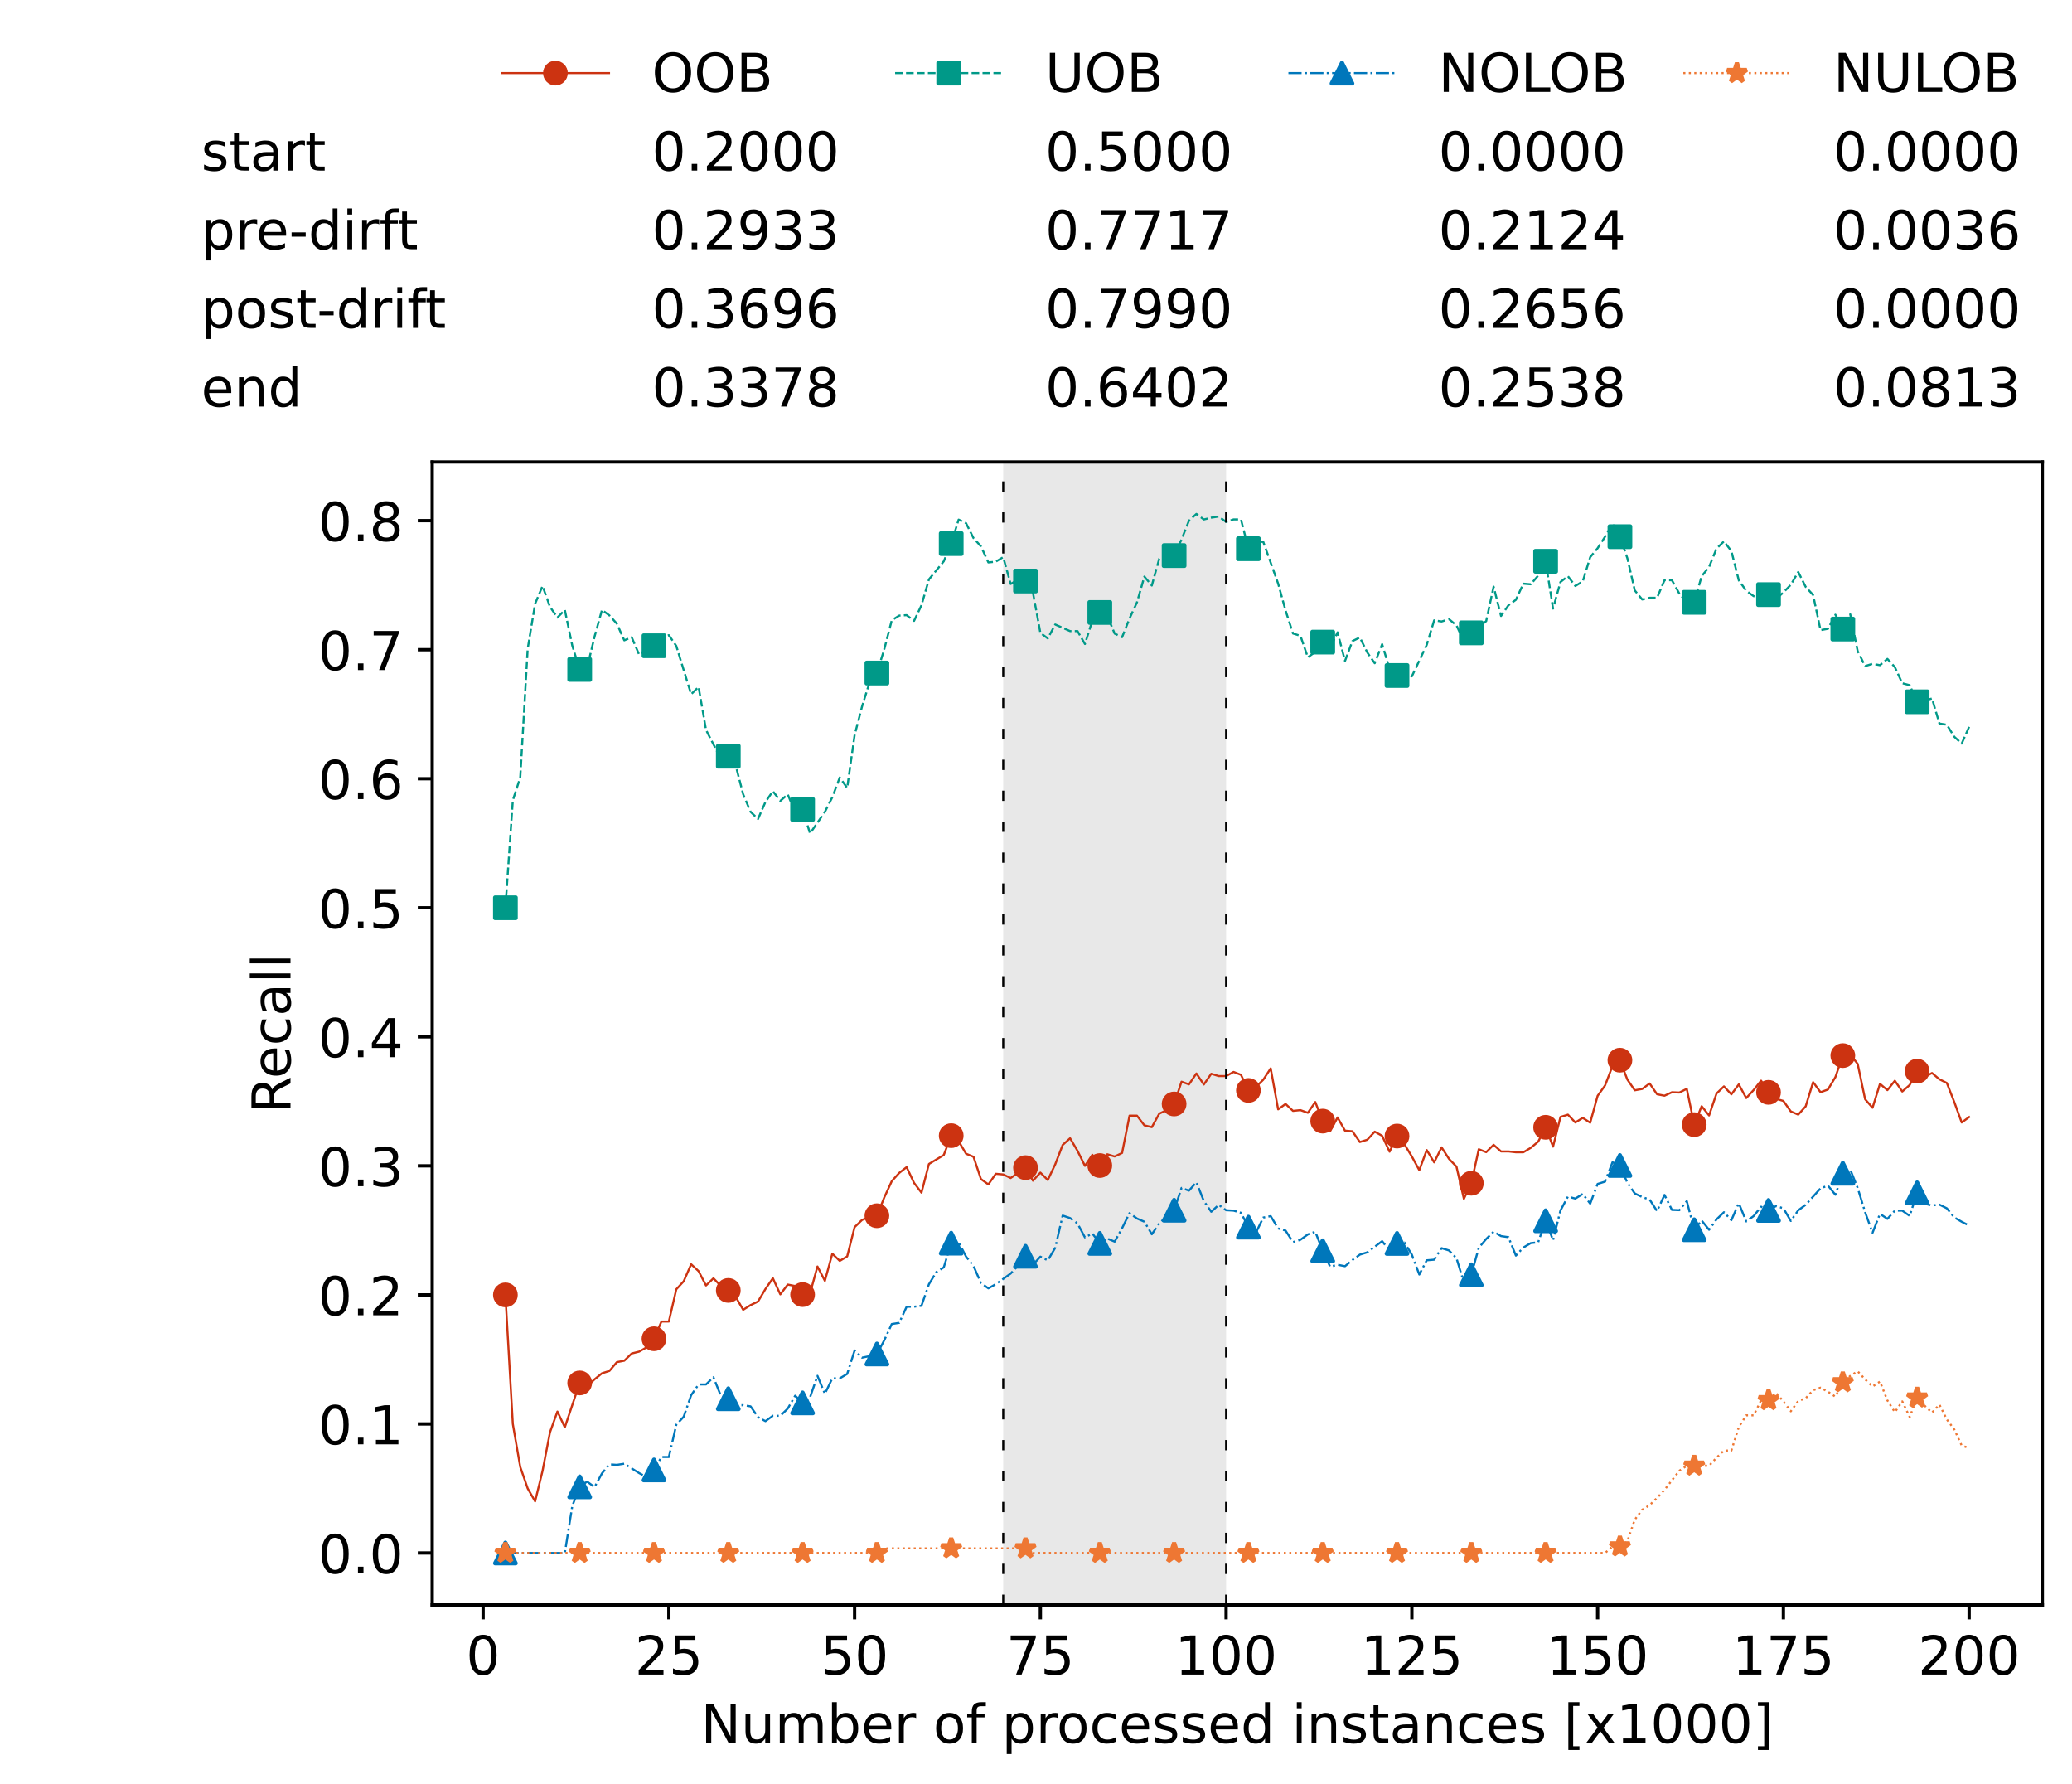 <?xml version="1.0" encoding="utf-8" standalone="no"?>
<!DOCTYPE svg PUBLIC "-//W3C//DTD SVG 1.1//EN"
  "http://www.w3.org/Graphics/SVG/1.1/DTD/svg11.dtd">
<!-- Created with matplotlib (https://matplotlib.org/) -->
<svg height="432.615pt" version="1.1" viewBox="0 0 502.65 432.615" width="502.65pt" xmlns="http://www.w3.org/2000/svg" xmlns:xlink="http://www.w3.org/1999/xlink">
 <defs>
  <style type="text/css">*{stroke-linecap:butt;stroke-linejoin:round;}</style>
 </defs>
 <g id="figure_1">
  <g id="patch_1">
   <path d="M 0 432.615 
L 502.65 432.615 
L 502.65 0 
L 0 0 
z
" style="fill:#ffffff;"/>
  </g>
  <g id="axes_1">
   <g id="patch_2">
    <path d="M 104.85 389.252 
L 495.45 389.252 
L 495.45 112.052 
L 104.85 112.052 
z
" style="fill:#ffffff;"/>
   </g>
   <g id="patch_3">
    <path clip-path="url(#pea3ff638d4)" d="M 297.446 389.252 
L 297.446 112.052 
L 243.372 112.052 
L 243.372 389.252 
z
" style="fill:#d3d3d3;opacity:0.5;"/>
   </g>
   <g id="matplotlib.axis_1">
    <g id="xtick_1">
     <g id="line2d_1">
      <defs>
       <path d="M 0 0 
L 0 3.5 
" id="m48cb96dee0" style="stroke:#000000;stroke-width:0.8;"/>
      </defs>
      <g>
       <use style="stroke:#000000;stroke-width:0.8;" x="117.197" xlink:href="#m48cb96dee0" y="389.252"/>
      </g>
     </g>
     <g id="text_1">
      <!-- 0 -->
      <g transform="translate(113.061 406.13)scale(0.13 -0.13)">
       <defs>
        <path d="M 31.781 66.406 
Q 24.172 66.406 20.328 58.906 
Q 16.5 51.422 16.5 36.375 
Q 16.5 21.391 20.328 13.891 
Q 24.172 6.391 31.781 6.391 
Q 39.453 6.391 43.281 13.891 
Q 47.125 21.391 47.125 36.375 
Q 47.125 51.422 43.281 58.906 
Q 39.453 66.406 31.781 66.406 
z
M 31.781 74.219 
Q 44.047 74.219 50.516 64.516 
Q 56.984 54.828 56.984 36.375 
Q 56.984 17.969 50.516 8.266 
Q 44.047 -1.422 31.781 -1.422 
Q 19.531 -1.422 13.062 8.266 
Q 6.594 17.969 6.594 36.375 
Q 6.594 54.828 13.062 64.516 
Q 19.531 74.219 31.781 74.219 
z
" id="DejaVuSans-48"/>
       </defs>
       <use xlink:href="#DejaVuSans-48"/>
      </g>
     </g>
    </g>
    <g id="xtick_2">
     <g id="line2d_2">
      <g>
       <use style="stroke:#000000;stroke-width:0.8;" x="162.259" xlink:href="#m48cb96dee0" y="389.252"/>
      </g>
     </g>
     <g id="text_2">
      <!-- 25 -->
      <g transform="translate(153.988 406.13)scale(0.13 -0.13)">
       <defs>
        <path d="M 19.188 8.297 
L 53.609 8.297 
L 53.609 0 
L 7.328 0 
L 7.328 8.297 
Q 12.938 14.109 22.625 23.891 
Q 32.328 33.688 34.812 36.531 
Q 39.547 41.844 41.422 45.531 
Q 43.312 49.219 43.312 52.781 
Q 43.312 58.594 39.234 62.25 
Q 35.156 65.922 28.609 65.922 
Q 23.969 65.922 18.812 64.312 
Q 13.672 62.703 7.812 59.422 
L 7.812 69.391 
Q 13.766 71.781 18.938 73 
Q 24.125 74.219 28.422 74.219 
Q 39.75 74.219 46.484 68.547 
Q 53.219 62.891 53.219 53.422 
Q 53.219 48.922 51.531 44.891 
Q 49.859 40.875 45.406 35.406 
Q 44.188 33.984 37.641 27.219 
Q 31.109 20.453 19.188 8.297 
z
" id="DejaVuSans-50"/>
        <path d="M 10.797 72.906 
L 49.516 72.906 
L 49.516 64.594 
L 19.828 64.594 
L 19.828 46.734 
Q 21.969 47.469 24.109 47.828 
Q 26.266 48.188 28.422 48.188 
Q 40.625 48.188 47.75 41.5 
Q 54.891 34.812 54.891 23.391 
Q 54.891 11.625 47.562 5.094 
Q 40.234 -1.422 26.906 -1.422 
Q 22.312 -1.422 17.547 -0.641 
Q 12.797 0.141 7.719 1.703 
L 7.719 11.625 
Q 12.109 9.234 16.797 8.062 
Q 21.484 6.891 26.703 6.891 
Q 35.156 6.891 40.078 11.328 
Q 45.016 15.766 45.016 23.391 
Q 45.016 31 40.078 35.438 
Q 35.156 39.891 26.703 39.891 
Q 22.75 39.891 18.812 39.016 
Q 14.891 38.141 10.797 36.281 
z
" id="DejaVuSans-53"/>
       </defs>
       <use xlink:href="#DejaVuSans-50"/>
       <use x="63.623" xlink:href="#DejaVuSans-53"/>
      </g>
     </g>
    </g>
    <g id="xtick_3">
     <g id="line2d_3">
      <g>
       <use style="stroke:#000000;stroke-width:0.8;" x="207.322" xlink:href="#m48cb96dee0" y="389.252"/>
      </g>
     </g>
     <g id="text_3">
      <!-- 50 -->
      <g transform="translate(199.05 406.13)scale(0.13 -0.13)">
       <use xlink:href="#DejaVuSans-53"/>
       <use x="63.623" xlink:href="#DejaVuSans-48"/>
      </g>
     </g>
    </g>
    <g id="xtick_4">
     <g id="line2d_4">
      <g>
       <use style="stroke:#000000;stroke-width:0.8;" x="252.384" xlink:href="#m48cb96dee0" y="389.252"/>
      </g>
     </g>
     <g id="text_4">
      <!-- 75 -->
      <g transform="translate(244.113 406.13)scale(0.13 -0.13)">
       <defs>
        <path d="M 8.203 72.906 
L 55.078 72.906 
L 55.078 68.703 
L 28.609 0 
L 18.312 0 
L 43.219 64.594 
L 8.203 64.594 
z
" id="DejaVuSans-55"/>
       </defs>
       <use xlink:href="#DejaVuSans-55"/>
       <use x="63.623" xlink:href="#DejaVuSans-53"/>
      </g>
     </g>
    </g>
    <g id="xtick_5">
     <g id="line2d_5">
      <g>
       <use style="stroke:#000000;stroke-width:0.8;" x="297.446" xlink:href="#m48cb96dee0" y="389.252"/>
      </g>
     </g>
     <g id="text_5">
      <!-- 100 -->
      <g transform="translate(285.039 406.13)scale(0.13 -0.13)">
       <defs>
        <path d="M 12.406 8.297 
L 28.516 8.297 
L 28.516 63.922 
L 10.984 60.406 
L 10.984 69.391 
L 28.422 72.906 
L 38.281 72.906 
L 38.281 8.297 
L 54.391 8.297 
L 54.391 0 
L 12.406 0 
z
" id="DejaVuSans-49"/>
       </defs>
       <use xlink:href="#DejaVuSans-49"/>
       <use x="63.623" xlink:href="#DejaVuSans-48"/>
       <use x="127.246" xlink:href="#DejaVuSans-48"/>
      </g>
     </g>
    </g>
    <g id="xtick_6">
     <g id="line2d_6">
      <g>
       <use style="stroke:#000000;stroke-width:0.8;" x="342.509" xlink:href="#m48cb96dee0" y="389.252"/>
      </g>
     </g>
     <g id="text_6">
      <!-- 125 -->
      <g transform="translate(330.102 406.13)scale(0.13 -0.13)">
       <use xlink:href="#DejaVuSans-49"/>
       <use x="63.623" xlink:href="#DejaVuSans-50"/>
       <use x="127.246" xlink:href="#DejaVuSans-53"/>
      </g>
     </g>
    </g>
    <g id="xtick_7">
     <g id="line2d_7">
      <g>
       <use style="stroke:#000000;stroke-width:0.8;" x="387.571" xlink:href="#m48cb96dee0" y="389.252"/>
      </g>
     </g>
     <g id="text_7">
      <!-- 150 -->
      <g transform="translate(375.164 406.13)scale(0.13 -0.13)">
       <use xlink:href="#DejaVuSans-49"/>
       <use x="63.623" xlink:href="#DejaVuSans-53"/>
       <use x="127.246" xlink:href="#DejaVuSans-48"/>
      </g>
     </g>
    </g>
    <g id="xtick_8">
     <g id="line2d_8">
      <g>
       <use style="stroke:#000000;stroke-width:0.8;" x="432.633" xlink:href="#m48cb96dee0" y="389.252"/>
      </g>
     </g>
     <g id="text_8">
      <!-- 175 -->
      <g transform="translate(420.226 406.13)scale(0.13 -0.13)">
       <use xlink:href="#DejaVuSans-49"/>
       <use x="63.623" xlink:href="#DejaVuSans-55"/>
       <use x="127.246" xlink:href="#DejaVuSans-53"/>
      </g>
     </g>
    </g>
    <g id="xtick_9">
     <g id="line2d_9">
      <g>
       <use style="stroke:#000000;stroke-width:0.8;" x="477.695" xlink:href="#m48cb96dee0" y="389.252"/>
      </g>
     </g>
     <g id="text_9">
      <!-- 200 -->
      <g transform="translate(465.289 406.13)scale(0.13 -0.13)">
       <use xlink:href="#DejaVuSans-50"/>
       <use x="63.623" xlink:href="#DejaVuSans-48"/>
       <use x="127.246" xlink:href="#DejaVuSans-48"/>
      </g>
     </g>
    </g>
    <g id="text_10">
     <!-- Number of processed instances [x1000] -->
     <g transform="translate(170.025 422.711)scale(0.13 -0.13)">
      <defs>
       <path d="M 9.812 72.906 
L 23.094 72.906 
L 55.422 11.922 
L 55.422 72.906 
L 64.984 72.906 
L 64.984 0 
L 51.703 0 
L 19.391 60.984 
L 19.391 0 
L 9.812 0 
z
" id="DejaVuSans-78"/>
       <path d="M 8.5 21.578 
L 8.5 54.688 
L 17.484 54.688 
L 17.484 21.922 
Q 17.484 14.156 20.5 10.266 
Q 23.531 6.391 29.594 6.391 
Q 36.859 6.391 41.078 11.031 
Q 45.312 15.672 45.312 23.688 
L 45.312 54.688 
L 54.297 54.688 
L 54.297 0 
L 45.312 0 
L 45.312 8.406 
Q 42.047 3.422 37.719 1 
Q 33.406 -1.422 27.688 -1.422 
Q 18.266 -1.422 13.375 4.438 
Q 8.5 10.297 8.5 21.578 
z
M 31.109 56 
z
" id="DejaVuSans-117"/>
       <path d="M 52 44.188 
Q 55.375 50.25 60.062 53.125 
Q 64.75 56 71.094 56 
Q 79.641 56 84.281 50.016 
Q 88.922 44.047 88.922 33.016 
L 88.922 0 
L 79.891 0 
L 79.891 32.719 
Q 79.891 40.578 77.094 44.375 
Q 74.312 48.188 68.609 48.188 
Q 61.625 48.188 57.562 43.547 
Q 53.516 38.922 53.516 30.906 
L 53.516 0 
L 44.484 0 
L 44.484 32.719 
Q 44.484 40.625 41.703 44.406 
Q 38.922 48.188 33.109 48.188 
Q 26.219 48.188 22.156 43.531 
Q 18.109 38.875 18.109 30.906 
L 18.109 0 
L 9.078 0 
L 9.078 54.688 
L 18.109 54.688 
L 18.109 46.188 
Q 21.188 51.219 25.484 53.609 
Q 29.781 56 35.688 56 
Q 41.656 56 45.828 52.969 
Q 50 49.953 52 44.188 
z
" id="DejaVuSans-109"/>
       <path d="M 48.688 27.297 
Q 48.688 37.203 44.609 42.844 
Q 40.531 48.484 33.406 48.484 
Q 26.266 48.484 22.188 42.844 
Q 18.109 37.203 18.109 27.297 
Q 18.109 17.391 22.188 11.75 
Q 26.266 6.109 33.406 6.109 
Q 40.531 6.109 44.609 11.75 
Q 48.688 17.391 48.688 27.297 
z
M 18.109 46.391 
Q 20.953 51.266 25.266 53.625 
Q 29.594 56 35.594 56 
Q 45.562 56 51.781 48.094 
Q 58.016 40.188 58.016 27.297 
Q 58.016 14.406 51.781 6.484 
Q 45.562 -1.422 35.594 -1.422 
Q 29.594 -1.422 25.266 0.953 
Q 20.953 3.328 18.109 8.203 
L 18.109 0 
L 9.078 0 
L 9.078 75.984 
L 18.109 75.984 
z
" id="DejaVuSans-98"/>
       <path d="M 56.203 29.594 
L 56.203 25.203 
L 14.891 25.203 
Q 15.484 15.922 20.484 11.062 
Q 25.484 6.203 34.422 6.203 
Q 39.594 6.203 44.453 7.469 
Q 49.312 8.734 54.109 11.281 
L 54.109 2.781 
Q 49.266 0.734 44.188 -0.344 
Q 39.109 -1.422 33.891 -1.422 
Q 20.797 -1.422 13.156 6.188 
Q 5.516 13.812 5.516 26.812 
Q 5.516 40.234 12.766 48.109 
Q 20.016 56 32.328 56 
Q 43.359 56 49.781 48.891 
Q 56.203 41.797 56.203 29.594 
z
M 47.219 32.234 
Q 47.125 39.594 43.094 43.984 
Q 39.062 48.391 32.422 48.391 
Q 24.906 48.391 20.391 44.141 
Q 15.875 39.891 15.188 32.172 
z
" id="DejaVuSans-101"/>
       <path d="M 41.109 46.297 
Q 39.594 47.172 37.812 47.578 
Q 36.031 48 33.891 48 
Q 26.266 48 22.188 43.047 
Q 18.109 38.094 18.109 28.812 
L 18.109 0 
L 9.078 0 
L 9.078 54.688 
L 18.109 54.688 
L 18.109 46.188 
Q 20.953 51.172 25.484 53.578 
Q 30.031 56 36.531 56 
Q 37.453 56 38.578 55.875 
Q 39.703 55.766 41.062 55.516 
z
" id="DejaVuSans-114"/>
       <path id="DejaVuSans-32"/>
       <path d="M 30.609 48.391 
Q 23.391 48.391 19.188 42.75 
Q 14.984 37.109 14.984 27.297 
Q 14.984 17.484 19.156 11.844 
Q 23.344 6.203 30.609 6.203 
Q 37.797 6.203 41.984 11.859 
Q 46.188 17.531 46.188 27.297 
Q 46.188 37.016 41.984 42.703 
Q 37.797 48.391 30.609 48.391 
z
M 30.609 56 
Q 42.328 56 49.016 48.375 
Q 55.719 40.766 55.719 27.297 
Q 55.719 13.875 49.016 6.219 
Q 42.328 -1.422 30.609 -1.422 
Q 18.844 -1.422 12.172 6.219 
Q 5.516 13.875 5.516 27.297 
Q 5.516 40.766 12.172 48.375 
Q 18.844 56 30.609 56 
z
" id="DejaVuSans-111"/>
       <path d="M 37.109 75.984 
L 37.109 68.5 
L 28.516 68.5 
Q 23.688 68.5 21.797 66.547 
Q 19.922 64.594 19.922 59.516 
L 19.922 54.688 
L 34.719 54.688 
L 34.719 47.703 
L 19.922 47.703 
L 19.922 0 
L 10.891 0 
L 10.891 47.703 
L 2.297 47.703 
L 2.297 54.688 
L 10.891 54.688 
L 10.891 58.5 
Q 10.891 67.625 15.141 71.797 
Q 19.391 75.984 28.609 75.984 
z
" id="DejaVuSans-102"/>
       <path d="M 18.109 8.203 
L 18.109 -20.797 
L 9.078 -20.797 
L 9.078 54.688 
L 18.109 54.688 
L 18.109 46.391 
Q 20.953 51.266 25.266 53.625 
Q 29.594 56 35.594 56 
Q 45.562 56 51.781 48.094 
Q 58.016 40.188 58.016 27.297 
Q 58.016 14.406 51.781 6.484 
Q 45.562 -1.422 35.594 -1.422 
Q 29.594 -1.422 25.266 0.953 
Q 20.953 3.328 18.109 8.203 
z
M 48.688 27.297 
Q 48.688 37.203 44.609 42.844 
Q 40.531 48.484 33.406 48.484 
Q 26.266 48.484 22.188 42.844 
Q 18.109 37.203 18.109 27.297 
Q 18.109 17.391 22.188 11.75 
Q 26.266 6.109 33.406 6.109 
Q 40.531 6.109 44.609 11.75 
Q 48.688 17.391 48.688 27.297 
z
" id="DejaVuSans-112"/>
       <path d="M 48.781 52.594 
L 48.781 44.188 
Q 44.969 46.297 41.141 47.344 
Q 37.312 48.391 33.406 48.391 
Q 24.656 48.391 19.812 42.844 
Q 14.984 37.312 14.984 27.297 
Q 14.984 17.281 19.812 11.734 
Q 24.656 6.203 33.406 6.203 
Q 37.312 6.203 41.141 7.25 
Q 44.969 8.297 48.781 10.406 
L 48.781 2.094 
Q 45.016 0.344 40.984 -0.531 
Q 36.969 -1.422 32.422 -1.422 
Q 20.062 -1.422 12.781 6.344 
Q 5.516 14.109 5.516 27.297 
Q 5.516 40.672 12.859 48.328 
Q 20.219 56 33.016 56 
Q 37.156 56 41.109 55.141 
Q 45.062 54.297 48.781 52.594 
z
" id="DejaVuSans-99"/>
       <path d="M 44.281 53.078 
L 44.281 44.578 
Q 40.484 46.531 36.375 47.5 
Q 32.281 48.484 27.875 48.484 
Q 21.188 48.484 17.844 46.438 
Q 14.5 44.391 14.5 40.281 
Q 14.5 37.156 16.891 35.375 
Q 19.281 33.594 26.516 31.984 
L 29.594 31.297 
Q 39.156 29.25 43.188 25.516 
Q 47.219 21.781 47.219 15.094 
Q 47.219 7.469 41.188 3.016 
Q 35.156 -1.422 24.609 -1.422 
Q 20.219 -1.422 15.453 -0.562 
Q 10.688 0.297 5.422 2 
L 5.422 11.281 
Q 10.406 8.688 15.234 7.391 
Q 20.062 6.109 24.812 6.109 
Q 31.156 6.109 34.562 8.281 
Q 37.984 10.453 37.984 14.406 
Q 37.984 18.062 35.516 20.016 
Q 33.062 21.969 24.703 23.781 
L 21.578 24.516 
Q 13.234 26.266 9.516 29.906 
Q 5.812 33.547 5.812 39.891 
Q 5.812 47.609 11.281 51.797 
Q 16.75 56 26.812 56 
Q 31.781 56 36.172 55.266 
Q 40.578 54.547 44.281 53.078 
z
" id="DejaVuSans-115"/>
       <path d="M 45.406 46.391 
L 45.406 75.984 
L 54.391 75.984 
L 54.391 0 
L 45.406 0 
L 45.406 8.203 
Q 42.578 3.328 38.25 0.953 
Q 33.938 -1.422 27.875 -1.422 
Q 17.969 -1.422 11.734 6.484 
Q 5.516 14.406 5.516 27.297 
Q 5.516 40.188 11.734 48.094 
Q 17.969 56 27.875 56 
Q 33.938 56 38.25 53.625 
Q 42.578 51.266 45.406 46.391 
z
M 14.797 27.297 
Q 14.797 17.391 18.875 11.75 
Q 22.953 6.109 30.078 6.109 
Q 37.203 6.109 41.297 11.75 
Q 45.406 17.391 45.406 27.297 
Q 45.406 37.203 41.297 42.844 
Q 37.203 48.484 30.078 48.484 
Q 22.953 48.484 18.875 42.844 
Q 14.797 37.203 14.797 27.297 
z
" id="DejaVuSans-100"/>
       <path d="M 9.422 54.688 
L 18.406 54.688 
L 18.406 0 
L 9.422 0 
z
M 9.422 75.984 
L 18.406 75.984 
L 18.406 64.594 
L 9.422 64.594 
z
" id="DejaVuSans-105"/>
       <path d="M 54.891 33.016 
L 54.891 0 
L 45.906 0 
L 45.906 32.719 
Q 45.906 40.484 42.875 44.328 
Q 39.844 48.188 33.797 48.188 
Q 26.516 48.188 22.312 43.547 
Q 18.109 38.922 18.109 30.906 
L 18.109 0 
L 9.078 0 
L 9.078 54.688 
L 18.109 54.688 
L 18.109 46.188 
Q 21.344 51.125 25.703 53.562 
Q 30.078 56 35.797 56 
Q 45.219 56 50.047 50.172 
Q 54.891 44.344 54.891 33.016 
z
" id="DejaVuSans-110"/>
       <path d="M 18.312 70.219 
L 18.312 54.688 
L 36.812 54.688 
L 36.812 47.703 
L 18.312 47.703 
L 18.312 18.016 
Q 18.312 11.328 20.141 9.422 
Q 21.969 7.516 27.594 7.516 
L 36.812 7.516 
L 36.812 0 
L 27.594 0 
Q 17.188 0 13.234 3.875 
Q 9.281 7.766 9.281 18.016 
L 9.281 47.703 
L 2.688 47.703 
L 2.688 54.688 
L 9.281 54.688 
L 9.281 70.219 
z
" id="DejaVuSans-116"/>
       <path d="M 34.281 27.484 
Q 23.391 27.484 19.188 25 
Q 14.984 22.516 14.984 16.5 
Q 14.984 11.719 18.141 8.906 
Q 21.297 6.109 26.703 6.109 
Q 34.188 6.109 38.703 11.406 
Q 43.219 16.703 43.219 25.484 
L 43.219 27.484 
z
M 52.203 31.203 
L 52.203 0 
L 43.219 0 
L 43.219 8.297 
Q 40.141 3.328 35.547 0.953 
Q 30.953 -1.422 24.312 -1.422 
Q 15.922 -1.422 10.953 3.297 
Q 6 8.016 6 15.922 
Q 6 25.141 12.172 29.828 
Q 18.359 34.516 30.609 34.516 
L 43.219 34.516 
L 43.219 35.406 
Q 43.219 41.609 39.141 45 
Q 35.062 48.391 27.688 48.391 
Q 23 48.391 18.547 47.266 
Q 14.109 46.141 10.016 43.891 
L 10.016 52.203 
Q 14.938 54.109 19.578 55.047 
Q 24.219 56 28.609 56 
Q 40.484 56 46.344 49.844 
Q 52.203 43.703 52.203 31.203 
z
" id="DejaVuSans-97"/>
       <path d="M 8.594 75.984 
L 29.297 75.984 
L 29.297 69 
L 17.578 69 
L 17.578 -6.203 
L 29.297 -6.203 
L 29.297 -13.188 
L 8.594 -13.188 
z
" id="DejaVuSans-91"/>
       <path d="M 54.891 54.688 
L 35.109 28.078 
L 55.906 0 
L 45.312 0 
L 29.391 21.484 
L 13.484 0 
L 2.875 0 
L 24.125 28.609 
L 4.688 54.688 
L 15.281 54.688 
L 29.781 35.203 
L 44.281 54.688 
z
" id="DejaVuSans-120"/>
       <path d="M 30.422 75.984 
L 30.422 -13.188 
L 9.719 -13.188 
L 9.719 -6.203 
L 21.391 -6.203 
L 21.391 69 
L 9.719 69 
L 9.719 75.984 
z
" id="DejaVuSans-93"/>
      </defs>
      <use xlink:href="#DejaVuSans-78"/>
      <use x="74.805" xlink:href="#DejaVuSans-117"/>
      <use x="138.184" xlink:href="#DejaVuSans-109"/>
      <use x="235.596" xlink:href="#DejaVuSans-98"/>
      <use x="299.072" xlink:href="#DejaVuSans-101"/>
      <use x="360.596" xlink:href="#DejaVuSans-114"/>
      <use x="401.709" xlink:href="#DejaVuSans-32"/>
      <use x="433.496" xlink:href="#DejaVuSans-111"/>
      <use x="494.678" xlink:href="#DejaVuSans-102"/>
      <use x="529.883" xlink:href="#DejaVuSans-32"/>
      <use x="561.67" xlink:href="#DejaVuSans-112"/>
      <use x="625.146" xlink:href="#DejaVuSans-114"/>
      <use x="664.01" xlink:href="#DejaVuSans-111"/>
      <use x="725.191" xlink:href="#DejaVuSans-99"/>
      <use x="780.172" xlink:href="#DejaVuSans-101"/>
      <use x="841.695" xlink:href="#DejaVuSans-115"/>
      <use x="893.795" xlink:href="#DejaVuSans-115"/>
      <use x="945.895" xlink:href="#DejaVuSans-101"/>
      <use x="1007.418" xlink:href="#DejaVuSans-100"/>
      <use x="1070.895" xlink:href="#DejaVuSans-32"/>
      <use x="1102.682" xlink:href="#DejaVuSans-105"/>
      <use x="1130.465" xlink:href="#DejaVuSans-110"/>
      <use x="1193.844" xlink:href="#DejaVuSans-115"/>
      <use x="1245.943" xlink:href="#DejaVuSans-116"/>
      <use x="1285.152" xlink:href="#DejaVuSans-97"/>
      <use x="1346.432" xlink:href="#DejaVuSans-110"/>
      <use x="1409.811" xlink:href="#DejaVuSans-99"/>
      <use x="1464.791" xlink:href="#DejaVuSans-101"/>
      <use x="1526.314" xlink:href="#DejaVuSans-115"/>
      <use x="1578.414" xlink:href="#DejaVuSans-32"/>
      <use x="1610.201" xlink:href="#DejaVuSans-91"/>
      <use x="1649.215" xlink:href="#DejaVuSans-120"/>
      <use x="1708.395" xlink:href="#DejaVuSans-49"/>
      <use x="1772.018" xlink:href="#DejaVuSans-48"/>
      <use x="1835.641" xlink:href="#DejaVuSans-48"/>
      <use x="1899.264" xlink:href="#DejaVuSans-48"/>
      <use x="1962.887" xlink:href="#DejaVuSans-93"/>
     </g>
    </g>
   </g>
   <g id="matplotlib.axis_2">
    <g id="ytick_1">
     <g id="line2d_10">
      <defs>
       <path d="M 0 0 
L -3.5 0 
" id="maeb3d0d982" style="stroke:#000000;stroke-width:0.8;"/>
      </defs>
      <g>
       <use style="stroke:#000000;stroke-width:0.8;" x="104.85" xlink:href="#maeb3d0d982" y="376.652"/>
      </g>
     </g>
     <g id="text_11">
      <!-- 0.0 -->
      <g transform="translate(77.176 381.591)scale(0.13 -0.13)">
       <defs>
        <path d="M 10.688 12.406 
L 21 12.406 
L 21 0 
L 10.688 0 
z
" id="DejaVuSans-46"/>
       </defs>
       <use xlink:href="#DejaVuSans-48"/>
       <use x="63.623" xlink:href="#DejaVuSans-46"/>
       <use x="95.41" xlink:href="#DejaVuSans-48"/>
      </g>
     </g>
    </g>
    <g id="ytick_2">
     <g id="line2d_11">
      <g>
       <use style="stroke:#000000;stroke-width:0.8;" x="104.85" xlink:href="#maeb3d0d982" y="345.355"/>
      </g>
     </g>
     <g id="text_12">
      <!-- 0.1 -->
      <g transform="translate(77.176 350.294)scale(0.13 -0.13)">
       <use xlink:href="#DejaVuSans-48"/>
       <use x="63.623" xlink:href="#DejaVuSans-46"/>
       <use x="95.41" xlink:href="#DejaVuSans-49"/>
      </g>
     </g>
    </g>
    <g id="ytick_3">
     <g id="line2d_12">
      <g>
       <use style="stroke:#000000;stroke-width:0.8;" x="104.85" xlink:href="#maeb3d0d982" y="314.058"/>
      </g>
     </g>
     <g id="text_13">
      <!-- 0.2 -->
      <g transform="translate(77.176 318.997)scale(0.13 -0.13)">
       <use xlink:href="#DejaVuSans-48"/>
       <use x="63.623" xlink:href="#DejaVuSans-46"/>
       <use x="95.41" xlink:href="#DejaVuSans-50"/>
      </g>
     </g>
    </g>
    <g id="ytick_4">
     <g id="line2d_13">
      <g>
       <use style="stroke:#000000;stroke-width:0.8;" x="104.85" xlink:href="#maeb3d0d982" y="282.761"/>
      </g>
     </g>
     <g id="text_14">
      <!-- 0.3 -->
      <g transform="translate(77.176 287.7)scale(0.13 -0.13)">
       <defs>
        <path d="M 40.578 39.312 
Q 47.656 37.797 51.625 33 
Q 55.609 28.219 55.609 21.188 
Q 55.609 10.406 48.188 4.484 
Q 40.766 -1.422 27.094 -1.422 
Q 22.516 -1.422 17.656 -0.516 
Q 12.797 0.391 7.625 2.203 
L 7.625 11.719 
Q 11.719 9.328 16.594 8.109 
Q 21.484 6.891 26.812 6.891 
Q 36.078 6.891 40.938 10.547 
Q 45.797 14.203 45.797 21.188 
Q 45.797 27.641 41.281 31.266 
Q 36.766 34.906 28.719 34.906 
L 20.219 34.906 
L 20.219 43.016 
L 29.109 43.016 
Q 36.375 43.016 40.234 45.922 
Q 44.094 48.828 44.094 54.297 
Q 44.094 59.906 40.109 62.906 
Q 36.141 65.922 28.719 65.922 
Q 24.656 65.922 20.016 65.031 
Q 15.375 64.156 9.812 62.312 
L 9.812 71.094 
Q 15.438 72.656 20.344 73.438 
Q 25.25 74.219 29.594 74.219 
Q 40.828 74.219 47.359 69.109 
Q 53.906 64.016 53.906 55.328 
Q 53.906 49.266 50.438 45.094 
Q 46.969 40.922 40.578 39.312 
z
" id="DejaVuSans-51"/>
       </defs>
       <use xlink:href="#DejaVuSans-48"/>
       <use x="63.623" xlink:href="#DejaVuSans-46"/>
       <use x="95.41" xlink:href="#DejaVuSans-51"/>
      </g>
     </g>
    </g>
    <g id="ytick_5">
     <g id="line2d_14">
      <g>
       <use style="stroke:#000000;stroke-width:0.8;" x="104.85" xlink:href="#maeb3d0d982" y="251.465"/>
      </g>
     </g>
     <g id="text_15">
      <!-- 0.4 -->
      <g transform="translate(77.176 256.404)scale(0.13 -0.13)">
       <defs>
        <path d="M 37.797 64.312 
L 12.891 25.391 
L 37.797 25.391 
z
M 35.203 72.906 
L 47.609 72.906 
L 47.609 25.391 
L 58.016 25.391 
L 58.016 17.188 
L 47.609 17.188 
L 47.609 0 
L 37.797 0 
L 37.797 17.188 
L 4.891 17.188 
L 4.891 26.703 
z
" id="DejaVuSans-52"/>
       </defs>
       <use xlink:href="#DejaVuSans-48"/>
       <use x="63.623" xlink:href="#DejaVuSans-46"/>
       <use x="95.41" xlink:href="#DejaVuSans-52"/>
      </g>
     </g>
    </g>
    <g id="ytick_6">
     <g id="line2d_15">
      <g>
       <use style="stroke:#000000;stroke-width:0.8;" x="104.85" xlink:href="#maeb3d0d982" y="220.168"/>
      </g>
     </g>
     <g id="text_16">
      <!-- 0.5 -->
      <g transform="translate(77.176 225.107)scale(0.13 -0.13)">
       <use xlink:href="#DejaVuSans-48"/>
       <use x="63.623" xlink:href="#DejaVuSans-46"/>
       <use x="95.41" xlink:href="#DejaVuSans-53"/>
      </g>
     </g>
    </g>
    <g id="ytick_7">
     <g id="line2d_16">
      <g>
       <use style="stroke:#000000;stroke-width:0.8;" x="104.85" xlink:href="#maeb3d0d982" y="188.871"/>
      </g>
     </g>
     <g id="text_17">
      <!-- 0.6 -->
      <g transform="translate(77.176 193.81)scale(0.13 -0.13)">
       <defs>
        <path d="M 33.016 40.375 
Q 26.375 40.375 22.484 35.828 
Q 18.609 31.297 18.609 23.391 
Q 18.609 15.531 22.484 10.953 
Q 26.375 6.391 33.016 6.391 
Q 39.656 6.391 43.531 10.953 
Q 47.406 15.531 47.406 23.391 
Q 47.406 31.297 43.531 35.828 
Q 39.656 40.375 33.016 40.375 
z
M 52.594 71.297 
L 52.594 62.312 
Q 48.875 64.062 45.094 64.984 
Q 41.312 65.922 37.594 65.922 
Q 27.828 65.922 22.672 59.328 
Q 17.531 52.734 16.797 39.406 
Q 19.672 43.656 24.016 45.922 
Q 28.375 48.188 33.594 48.188 
Q 44.578 48.188 50.953 41.516 
Q 57.328 34.859 57.328 23.391 
Q 57.328 12.156 50.688 5.359 
Q 44.047 -1.422 33.016 -1.422 
Q 20.359 -1.422 13.672 8.266 
Q 6.984 17.969 6.984 36.375 
Q 6.984 53.656 15.188 63.938 
Q 23.391 74.219 37.203 74.219 
Q 40.922 74.219 44.703 73.484 
Q 48.484 72.75 52.594 71.297 
z
" id="DejaVuSans-54"/>
       </defs>
       <use xlink:href="#DejaVuSans-48"/>
       <use x="63.623" xlink:href="#DejaVuSans-46"/>
       <use x="95.41" xlink:href="#DejaVuSans-54"/>
      </g>
     </g>
    </g>
    <g id="ytick_8">
     <g id="line2d_17">
      <g>
       <use style="stroke:#000000;stroke-width:0.8;" x="104.85" xlink:href="#maeb3d0d982" y="157.574"/>
      </g>
     </g>
     <g id="text_18">
      <!-- 0.7 -->
      <g transform="translate(77.176 162.513)scale(0.13 -0.13)">
       <use xlink:href="#DejaVuSans-48"/>
       <use x="63.623" xlink:href="#DejaVuSans-46"/>
       <use x="95.41" xlink:href="#DejaVuSans-55"/>
      </g>
     </g>
    </g>
    <g id="ytick_9">
     <g id="line2d_18">
      <g>
       <use style="stroke:#000000;stroke-width:0.8;" x="104.85" xlink:href="#maeb3d0d982" y="126.278"/>
      </g>
     </g>
     <g id="text_19">
      <!-- 0.8 -->
      <g transform="translate(77.176 131.217)scale(0.13 -0.13)">
       <defs>
        <path d="M 31.781 34.625 
Q 24.75 34.625 20.719 30.859 
Q 16.703 27.094 16.703 20.516 
Q 16.703 13.922 20.719 10.156 
Q 24.75 6.391 31.781 6.391 
Q 38.812 6.391 42.859 10.172 
Q 46.922 13.969 46.922 20.516 
Q 46.922 27.094 42.891 30.859 
Q 38.875 34.625 31.781 34.625 
z
M 21.922 38.812 
Q 15.578 40.375 12.031 44.719 
Q 8.5 49.078 8.5 55.328 
Q 8.5 64.062 14.719 69.141 
Q 20.953 74.219 31.781 74.219 
Q 42.672 74.219 48.875 69.141 
Q 55.078 64.062 55.078 55.328 
Q 55.078 49.078 51.531 44.719 
Q 48 40.375 41.703 38.812 
Q 48.828 37.156 52.797 32.312 
Q 56.781 27.484 56.781 20.516 
Q 56.781 9.906 50.312 4.234 
Q 43.844 -1.422 31.781 -1.422 
Q 19.734 -1.422 13.25 4.234 
Q 6.781 9.906 6.781 20.516 
Q 6.781 27.484 10.781 32.312 
Q 14.797 37.156 21.922 38.812 
z
M 18.312 54.391 
Q 18.312 48.734 21.844 45.562 
Q 25.391 42.391 31.781 42.391 
Q 38.141 42.391 41.719 45.562 
Q 45.312 48.734 45.312 54.391 
Q 45.312 60.062 41.719 63.234 
Q 38.141 66.406 31.781 66.406 
Q 25.391 66.406 21.844 63.234 
Q 18.312 60.062 18.312 54.391 
z
" id="DejaVuSans-56"/>
       </defs>
       <use xlink:href="#DejaVuSans-48"/>
       <use x="63.623" xlink:href="#DejaVuSans-46"/>
       <use x="95.41" xlink:href="#DejaVuSans-56"/>
      </g>
     </g>
    </g>
    <g id="text_20">
     <!-- Recall -->
     <g transform="translate(70.472 270.044)rotate(-90)scale(0.13 -0.13)">
      <defs>
       <path d="M 44.391 34.188 
Q 47.562 33.109 50.562 29.594 
Q 53.562 26.078 56.594 19.922 
L 66.609 0 
L 56 0 
L 46.688 18.703 
Q 43.062 26.031 39.672 28.422 
Q 36.281 30.812 30.422 30.812 
L 19.672 30.812 
L 19.672 0 
L 9.812 0 
L 9.812 72.906 
L 32.078 72.906 
Q 44.578 72.906 50.734 67.672 
Q 56.891 62.453 56.891 51.906 
Q 56.891 45.016 53.688 40.469 
Q 50.484 35.938 44.391 34.188 
z
M 19.672 64.797 
L 19.672 38.922 
L 32.078 38.922 
Q 39.203 38.922 42.844 42.219 
Q 46.484 45.516 46.484 51.906 
Q 46.484 58.297 42.844 61.547 
Q 39.203 64.797 32.078 64.797 
z
" id="DejaVuSans-82"/>
       <path d="M 9.422 75.984 
L 18.406 75.984 
L 18.406 0 
L 9.422 0 
z
" id="DejaVuSans-108"/>
      </defs>
      <use xlink:href="#DejaVuSans-82"/>
      <use x="64.982" xlink:href="#DejaVuSans-101"/>
      <use x="126.506" xlink:href="#DejaVuSans-99"/>
      <use x="181.486" xlink:href="#DejaVuSans-97"/>
      <use x="242.766" xlink:href="#DejaVuSans-108"/>
      <use x="270.549" xlink:href="#DejaVuSans-108"/>
     </g>
    </g>
   </g>
   <g id="line2d_19"/>
   <g id="line2d_20"/>
   <g id="line2d_21"/>
   <g id="line2d_22"/>
   <g id="line2d_23"/>
   <g id="line2d_24">
    <path clip-path="url(#pea3ff638d4)" d="M 122.605 314.058 
L 124.407 345.355 
L 126.21 355.787 
L 128.012 361.003 
L 129.815 364.133 
L 131.617 356.736 
L 133.419 347.387 
L 135.222 342.352 
L 137.024 346.163 
L 140.629 335.411 
L 142.432 336.24 
L 144.234 334.534 
L 146.037 333.071 
L 147.839 332.499 
L 149.642 330.369 
L 151.444 330.023 
L 153.247 328.267 
L 155.049 327.818 
L 156.852 326.782 
L 158.654 324.696 
L 160.457 320.523 
L 162.259 320.523 
L 164.062 312.699 
L 165.864 310.743 
L 167.667 306.633 
L 169.469 308.293 
L 171.272 311.77 
L 173.074 310.032 
L 174.877 311.892 
L 176.679 312.975 
L 178.482 314.54 
L 180.284 317.67 
L 182.087 316.532 
L 183.889 315.662 
L 185.692 312.62 
L 187.494 310.012 
L 189.297 313.924 
L 191.099 311.553 
L 192.902 311.9 
L 194.704 313.987 
L 196.507 313.689 
L 198.309 307.169 
L 200.112 310.646 
L 201.914 304.067 
L 203.717 305.805 
L 205.519 304.731 
L 207.322 297.618 
L 209.124 295.88 
L 210.927 295.158 
L 212.729 294.857 
L 214.532 290.386 
L 216.334 286.474 
L 218.137 284.482 
L 219.939 283.069 
L 221.742 286.894 
L 223.544 289.265 
L 225.347 282.311 
L 228.952 280.129 
L 230.754 275.435 
L 232.557 276.776 
L 234.359 279.819 
L 236.162 280.554 
L 237.964 285.96 
L 239.767 287.264 
L 241.569 284.687 
L 243.372 284.845 
L 245.174 285.714 
L 248.779 283.193 
L 250.581 286.36 
L 252.384 284.404 
L 254.186 286.192 
L 255.989 282.389 
L 257.791 277.694 
L 259.594 276.069 
L 261.396 279.111 
L 263.199 282.763 
L 265.001 280.076 
L 266.804 282.684 
L 268.606 279.945 
L 270.409 280.489 
L 272.211 279.629 
L 274.014 270.587 
L 275.816 270.587 
L 277.619 272.935 
L 279.421 273.369 
L 281.224 270.109 
L 283.026 269.24 
L 284.829 267.75 
L 286.631 262.347 
L 288.434 262.999 
L 290.236 260.357 
L 292.039 263.032 
L 293.841 260.424 
L 295.644 260.983 
L 297.446 260.983 
L 299.249 259.98 
L 301.051 260.675 
L 302.854 264.469 
L 304.656 263.631 
L 306.459 261.87 
L 308.261 259.119 
L 310.064 269.054 
L 311.866 267.75 
L 313.669 269.427 
L 315.471 269.241 
L 317.274 269.893 
L 319.076 267.285 
L 320.879 271.905 
L 322.681 274.343 
L 324.484 271.024 
L 326.286 274.225 
L 328.089 274.375 
L 329.891 276.983 
L 331.694 276.424 
L 333.496 274.468 
L 335.299 275.471 
L 337.101 279.323 
L 338.904 275.53 
L 340.706 277.542 
L 342.509 280.498 
L 344.311 283.808 
L 346.114 278.93 
L 347.916 281.911 
L 349.719 278.278 
L 351.521 281.073 
L 353.324 282.936 
L 355.126 290.76 
L 356.928 286.978 
L 358.731 278.727 
L 360.533 279.438 
L 362.336 277.66 
L 364.138 279.261 
L 365.941 279.261 
L 367.743 279.464 
L 369.546 279.464 
L 371.348 278.39 
L 373.151 276.885 
L 374.953 273.408 
L 376.756 278.102 
L 378.558 270.899 
L 380.361 270.34 
L 382.163 272.237 
L 383.966 271.119 
L 385.768 272.293 
L 387.571 265.773 
L 389.373 263.258 
L 391.176 258.563 
L 392.978 257.129 
L 394.781 261.823 
L 396.583 264.431 
L 398.386 264.103 
L 400.188 262.782 
L 401.991 265.39 
L 403.793 265.746 
L 405.596 264.908 
L 407.398 264.978 
L 409.201 264.076 
L 411.003 272.769 
L 412.806 268.298 
L 414.608 270.534 
L 416.411 265.224 
L 418.213 263.486 
L 420.016 265.416 
L 421.818 262.998 
L 423.621 266.317 
L 425.423 264.361 
L 427.226 262.101 
L 429.028 264.933 
L 430.831 266.497 
L 432.633 267.019 
L 434.436 269.56 
L 436.238 270.334 
L 438.041 268.328 
L 439.843 262.46 
L 441.646 264.898 
L 443.448 264.242 
L 445.251 261.232 
L 447.053 256.016 
L 448.856 255.793 
L 450.658 258.028 
L 452.461 266.605 
L 454.263 268.67 
L 456.066 262.87 
L 457.868 264.394 
L 459.671 262.118 
L 461.473 264.726 
L 463.276 263.145 
L 465.078 259.792 
L 466.881 261.237 
L 468.683 260.241 
L 470.485 261.762 
L 472.288 262.665 
L 474.09 267.279 
L 475.893 272.244 
L 477.695 270.924 
L 477.695 270.924 
" style="fill:none;stroke:#cc3311;stroke-linecap:square;stroke-width:0.5;"/>
    <defs>
     <path d="M 0 2.5 
C 0.663 2.5 1.299 2.237 1.768 1.768 
C 2.237 1.299 2.5 0.663 2.5 0 
C 2.5 -0.663 2.237 -1.299 1.768 -1.768 
C 1.299 -2.237 0.663 -2.5 0 -2.5 
C -0.663 -2.5 -1.299 -2.237 -1.768 -1.768 
C -2.237 -1.299 -2.5 -0.663 -2.5 0 
C -2.5 0.663 -2.237 1.299 -1.768 1.768 
C -1.299 2.237 -0.663 2.5 0 2.5 
z
" id="m7b4480ce4a" style="stroke:#cc3311;"/>
    </defs>
    <g clip-path="url(#pea3ff638d4)">
     <use style="fill:#cc3311;stroke:#cc3311;" x="122.605" xlink:href="#m7b4480ce4a" y="314.058"/>
     <use style="fill:#cc3311;stroke:#cc3311;" x="140.629" xlink:href="#m7b4480ce4a" y="335.411"/>
     <use style="fill:#cc3311;stroke:#cc3311;" x="158.654" xlink:href="#m7b4480ce4a" y="324.696"/>
     <use style="fill:#cc3311;stroke:#cc3311;" x="176.679" xlink:href="#m7b4480ce4a" y="312.975"/>
     <use style="fill:#cc3311;stroke:#cc3311;" x="194.704" xlink:href="#m7b4480ce4a" y="313.987"/>
     <use style="fill:#cc3311;stroke:#cc3311;" x="212.729" xlink:href="#m7b4480ce4a" y="294.857"/>
     <use style="fill:#cc3311;stroke:#cc3311;" x="230.754" xlink:href="#m7b4480ce4a" y="275.435"/>
     <use style="fill:#cc3311;stroke:#cc3311;" x="248.779" xlink:href="#m7b4480ce4a" y="283.193"/>
     <use style="fill:#cc3311;stroke:#cc3311;" x="266.804" xlink:href="#m7b4480ce4a" y="282.684"/>
     <use style="fill:#cc3311;stroke:#cc3311;" x="284.829" xlink:href="#m7b4480ce4a" y="267.75"/>
     <use style="fill:#cc3311;stroke:#cc3311;" x="302.854" xlink:href="#m7b4480ce4a" y="264.469"/>
     <use style="fill:#cc3311;stroke:#cc3311;" x="320.879" xlink:href="#m7b4480ce4a" y="271.905"/>
     <use style="fill:#cc3311;stroke:#cc3311;" x="338.904" xlink:href="#m7b4480ce4a" y="275.53"/>
     <use style="fill:#cc3311;stroke:#cc3311;" x="356.928" xlink:href="#m7b4480ce4a" y="286.978"/>
     <use style="fill:#cc3311;stroke:#cc3311;" x="374.953" xlink:href="#m7b4480ce4a" y="273.408"/>
     <use style="fill:#cc3311;stroke:#cc3311;" x="392.978" xlink:href="#m7b4480ce4a" y="257.129"/>
     <use style="fill:#cc3311;stroke:#cc3311;" x="411.003" xlink:href="#m7b4480ce4a" y="272.769"/>
     <use style="fill:#cc3311;stroke:#cc3311;" x="429.028" xlink:href="#m7b4480ce4a" y="264.933"/>
     <use style="fill:#cc3311;stroke:#cc3311;" x="447.053" xlink:href="#m7b4480ce4a" y="256.016"/>
     <use style="fill:#cc3311;stroke:#cc3311;" x="465.078" xlink:href="#m7b4480ce4a" y="259.792"/>
    </g>
   </g>
   <g id="line2d_25"/>
   <g id="line2d_26"/>
   <g id="line2d_27"/>
   <g id="line2d_28"/>
   <g id="line2d_29">
    <path clip-path="url(#pea3ff638d4)" d="M 122.605 220.168 
L 124.407 194.087 
L 126.21 188.555 
L 128.012 157.337 
L 129.815 146.431 
L 131.617 142.124 
L 133.419 147.176 
L 135.222 149.78 
L 137.024 147.941 
L 138.827 156.586 
L 140.629 162.367 
L 142.432 161.967 
L 144.234 154.407 
L 146.037 147.927 
L 147.839 149.265 
L 149.642 151.252 
L 151.444 155.306 
L 153.247 154.562 
L 155.049 158.764 
L 156.852 157.487 
L 158.654 156.618 
L 160.457 154.532 
L 162.259 154.057 
L 164.062 156.666 
L 167.667 168.382 
L 169.469 166.604 
L 171.272 177.036 
L 174.877 184.015 
L 176.679 183.413 
L 178.482 185.674 
L 180.284 192.629 
L 182.087 196.896 
L 183.889 198.635 
L 185.692 194.506 
L 187.494 191.897 
L 189.297 194.245 
L 191.099 192.664 
L 192.902 197.011 
L 194.704 196.315 
L 196.507 202.128 
L 200.112 196.912 
L 201.914 193.355 
L 203.717 188.574 
L 205.519 191.105 
L 207.322 178.302 
L 209.124 171.347 
L 210.927 165.569 
L 212.729 163.237 
L 214.532 157.4 
L 216.334 150.445 
L 218.137 149.307 
L 219.939 149.198 
L 221.742 150.589 
L 223.544 146.796 
L 225.347 140.536 
L 228.952 136.142 
L 230.754 131.839 
L 232.557 126.026 
L 234.359 126.896 
L 236.162 130.507 
L 237.964 132.499 
L 239.767 136.411 
L 241.569 136.227 
L 243.372 135.12 
L 245.174 141.64 
L 246.976 140.597 
L 248.779 140.923 
L 250.581 143.717 
L 252.384 153.498 
L 254.186 154.839 
L 255.989 151.47 
L 259.594 153.066 
L 261.396 153.066 
L 263.199 156.195 
L 265.001 150.505 
L 266.804 148.549 
L 268.606 149.331 
L 270.409 153.678 
L 272.211 154.538 
L 274.014 150.017 
L 275.816 146.105 
L 277.619 139.846 
L 279.421 142.019 
L 281.224 135.499 
L 283.026 135.499 
L 284.829 134.754 
L 286.631 130.842 
L 288.434 126.278 
L 290.236 124.652 
L 292.039 125.989 
L 293.841 125.555 
L 295.644 125.275 
L 297.446 126.579 
L 299.249 125.977 
L 301.051 125.977 
L 302.854 133.09 
L 304.656 131.414 
L 306.459 131.414 
L 310.064 141.54 
L 311.866 148.06 
L 313.669 153.649 
L 315.471 154.208 
L 317.274 159.424 
L 319.076 158.12 
L 320.879 155.736 
L 322.681 157.158 
L 324.484 153.365 
L 326.286 160.3 
L 328.089 155.485 
L 329.891 154.615 
L 331.694 158.248 
L 333.496 160.856 
L 335.299 156.242 
L 337.101 162.26 
L 338.904 163.841 
L 340.706 163.17 
L 342.509 164.04 
L 346.114 156.417 
L 347.916 150.456 
L 349.719 150.735 
L 351.521 150.176 
L 353.324 151.666 
L 355.126 155.579 
L 356.928 153.492 
L 360.533 150.647 
L 362.336 142.289 
L 364.138 149.402 
L 365.941 146.794 
L 367.743 145.473 
L 369.546 141.561 
L 371.348 141.714 
L 373.151 139.608 
L 374.953 136.131 
L 376.756 147.606 
L 378.558 141.148 
L 380.361 139.751 
L 382.163 142.122 
L 383.966 141.004 
L 385.768 135.136 
L 387.571 132.962 
L 389.373 130.168 
L 391.176 127.038 
L 392.978 130.168 
L 394.781 135.384 
L 396.583 143.208 
L 398.386 145.397 
L 400.188 144.991 
L 401.991 144.991 
L 403.793 140.723 
L 405.596 140.723 
L 407.398 143.98 
L 409.201 146.086 
L 411.003 146.086 
L 412.806 139.753 
L 414.608 137.517 
L 416.411 133.046 
L 418.213 131.307 
L 420.016 133.645 
L 421.818 140.757 
L 423.621 143.286 
L 425.423 144.591 
L 427.226 145.112 
L 429.028 144.218 
L 430.831 145.261 
L 432.633 143.696 
L 434.436 141.824 
L 436.238 138.729 
L 438.041 142.34 
L 439.843 144.296 
L 441.646 152.831 
L 443.448 152.503 
L 445.251 149.092 
L 447.053 152.57 
L 448.856 148.993 
L 450.658 157.935 
L 452.461 161.546 
L 454.263 161.003 
L 456.066 161.331 
L 457.868 159.807 
L 459.671 161.799 
L 461.473 165.711 
L 463.276 166.185 
L 465.078 170.209 
L 466.881 169.968 
L 468.683 169.399 
L 470.485 175.484 
L 472.288 175.785 
L 474.09 178.694 
L 475.893 180.349 
L 477.695 176.285 
L 477.695 176.285 
" style="fill:none;stroke:#009988;stroke-dasharray:1.85,0.8;stroke-dashoffset:0;stroke-width:0.5;"/>
    <defs>
     <path d="M -2.5 2.5 
L 2.5 2.5 
L 2.5 -2.5 
L -2.5 -2.5 
z
" id="m5a56cdae1d" style="stroke:#009988;stroke-linejoin:miter;"/>
    </defs>
    <g clip-path="url(#pea3ff638d4)">
     <use style="fill:#009988;stroke:#009988;stroke-linejoin:miter;" x="122.605" xlink:href="#m5a56cdae1d" y="220.168"/>
     <use style="fill:#009988;stroke:#009988;stroke-linejoin:miter;" x="140.629" xlink:href="#m5a56cdae1d" y="162.367"/>
     <use style="fill:#009988;stroke:#009988;stroke-linejoin:miter;" x="158.654" xlink:href="#m5a56cdae1d" y="156.618"/>
     <use style="fill:#009988;stroke:#009988;stroke-linejoin:miter;" x="176.679" xlink:href="#m5a56cdae1d" y="183.413"/>
     <use style="fill:#009988;stroke:#009988;stroke-linejoin:miter;" x="194.704" xlink:href="#m5a56cdae1d" y="196.315"/>
     <use style="fill:#009988;stroke:#009988;stroke-linejoin:miter;" x="212.729" xlink:href="#m5a56cdae1d" y="163.237"/>
     <use style="fill:#009988;stroke:#009988;stroke-linejoin:miter;" x="230.754" xlink:href="#m5a56cdae1d" y="131.839"/>
     <use style="fill:#009988;stroke:#009988;stroke-linejoin:miter;" x="248.779" xlink:href="#m5a56cdae1d" y="140.923"/>
     <use style="fill:#009988;stroke:#009988;stroke-linejoin:miter;" x="266.804" xlink:href="#m5a56cdae1d" y="148.549"/>
     <use style="fill:#009988;stroke:#009988;stroke-linejoin:miter;" x="284.829" xlink:href="#m5a56cdae1d" y="134.754"/>
     <use style="fill:#009988;stroke:#009988;stroke-linejoin:miter;" x="302.854" xlink:href="#m5a56cdae1d" y="133.09"/>
     <use style="fill:#009988;stroke:#009988;stroke-linejoin:miter;" x="320.879" xlink:href="#m5a56cdae1d" y="155.736"/>
     <use style="fill:#009988;stroke:#009988;stroke-linejoin:miter;" x="338.904" xlink:href="#m5a56cdae1d" y="163.841"/>
     <use style="fill:#009988;stroke:#009988;stroke-linejoin:miter;" x="356.928" xlink:href="#m5a56cdae1d" y="153.492"/>
     <use style="fill:#009988;stroke:#009988;stroke-linejoin:miter;" x="374.953" xlink:href="#m5a56cdae1d" y="136.131"/>
     <use style="fill:#009988;stroke:#009988;stroke-linejoin:miter;" x="392.978" xlink:href="#m5a56cdae1d" y="130.168"/>
     <use style="fill:#009988;stroke:#009988;stroke-linejoin:miter;" x="411.003" xlink:href="#m5a56cdae1d" y="146.086"/>
     <use style="fill:#009988;stroke:#009988;stroke-linejoin:miter;" x="429.028" xlink:href="#m5a56cdae1d" y="144.218"/>
     <use style="fill:#009988;stroke:#009988;stroke-linejoin:miter;" x="447.053" xlink:href="#m5a56cdae1d" y="152.57"/>
     <use style="fill:#009988;stroke:#009988;stroke-linejoin:miter;" x="465.078" xlink:href="#m5a56cdae1d" y="170.209"/>
    </g>
   </g>
   <g id="line2d_30"/>
   <g id="line2d_31"/>
   <g id="line2d_32"/>
   <g id="line2d_33"/>
   <g id="line2d_34">
    <path clip-path="url(#pea3ff638d4)" d="M 122.605 376.652 
L 137.024 376.652 
L 138.827 365.271 
L 140.629 360.615 
L 142.432 359.344 
L 144.234 360.675 
L 146.037 357.345 
L 147.839 355.155 
L 149.642 355.276 
L 151.444 354.999 
L 155.049 357.279 
L 156.852 358.247 
L 158.654 356.508 
L 160.457 353.379 
L 162.259 353.379 
L 164.062 345.555 
L 165.864 343.599 
L 167.667 338.382 
L 169.469 335.774 
L 171.272 335.774 
L 173.074 334.036 
L 174.877 338.522 
L 176.679 339.244 
L 178.482 340.809 
L 180.284 340.809 
L 182.087 341.094 
L 183.889 343.702 
L 185.692 344.68 
L 187.494 343.376 
L 189.297 343.376 
L 191.099 341.637 
L 192.902 338.508 
L 194.704 340.246 
L 196.507 338.905 
L 198.309 333.689 
L 200.112 338.036 
L 201.914 334.301 
L 203.717 334.301 
L 205.519 333.227 
L 207.322 327.537 
L 209.124 329.276 
L 210.927 328.915 
L 212.729 328.388 
L 214.532 325.035 
L 216.334 321.123 
L 218.137 320.838 
L 219.939 316.926 
L 221.742 316.926 
L 223.544 316.689 
L 225.347 311.473 
L 227.149 308.517 
L 228.952 307.379 
L 230.754 301.511 
L 232.557 301.287 
L 234.359 304.765 
L 236.162 307.038 
L 237.964 311.164 
L 239.767 312.468 
L 241.569 311.455 
L 245.174 308.887 
L 246.976 306.974 
L 248.779 304.692 
L 250.581 306.741 
L 252.384 304.785 
L 254.186 305.68 
L 255.989 302.637 
L 257.791 294.813 
L 259.594 295.422 
L 261.396 296.726 
L 263.199 300.117 
L 265.001 299.168 
L 266.804 301.559 
L 268.606 300.386 
L 270.409 301.146 
L 272.211 297.879 
L 274.014 294.228 
L 275.816 295.532 
L 277.619 296.314 
L 279.421 299.357 
L 281.224 296.749 
L 283.026 295.01 
L 284.829 293.52 
L 286.631 288.117 
L 288.434 288.769 
L 290.236 286.737 
L 292.039 291.284 
L 293.841 293.893 
L 295.644 292.216 
L 297.446 293.52 
L 299.249 293.62 
L 301.051 294.142 
L 302.854 297.619 
L 304.656 299.016 
L 306.459 295.3 
L 308.261 294.956 
L 310.064 297.937 
L 311.866 298.458 
L 313.669 301.253 
L 315.471 300.694 
L 317.274 299.39 
L 319.076 298.738 
L 320.879 303.358 
L 322.681 307.219 
L 324.484 306.745 
L 326.286 307.101 
L 328.089 305.596 
L 329.891 304.292 
L 331.694 303.733 
L 335.299 301.025 
L 337.101 303.312 
L 338.904 301.573 
L 340.706 301.349 
L 342.509 304.305 
L 344.311 309.12 
L 346.114 305.665 
L 347.916 305.516 
L 349.719 302.722 
L 351.521 303.281 
L 353.324 305.144 
L 355.126 311.012 
L 356.928 309.186 
L 358.731 302.642 
L 360.533 300.508 
L 362.336 298.73 
L 364.138 299.797 
L 365.941 300.058 
L 367.743 304.529 
L 369.546 302.573 
L 371.348 301.499 
L 373.151 301.298 
L 374.953 296.082 
L 376.756 300.777 
L 378.558 293.573 
L 380.361 290.22 
L 382.163 290.694 
L 383.966 289.577 
L 385.768 291.924 
L 387.571 287.142 
L 389.373 286.584 
L 391.176 281.889 
L 392.978 282.672 
L 394.781 286.844 
L 396.583 289.452 
L 398.386 290.328 
L 400.188 290.938 
L 401.991 293.72 
L 403.793 289.807 
L 405.596 293.44 
L 407.398 293.511 
L 409.201 291.304 
L 411.003 298.259 
L 412.806 296.023 
L 414.608 298.259 
L 416.411 295.744 
L 418.213 294.005 
L 420.016 295.936 
L 421.818 291.81 
L 423.621 296.236 
L 425.423 294.932 
L 427.226 292.672 
L 429.028 293.566 
L 430.831 292.523 
L 432.633 293.044 
L 434.436 296.121 
L 436.238 293.541 
L 438.041 292.204 
L 441.646 288.215 
L 443.448 287.559 
L 445.251 289.766 
L 447.053 284.55 
L 448.856 283.655 
L 450.658 288.126 
L 452.461 293.995 
L 454.263 298.993 
L 456.066 294.397 
L 457.868 295.617 
L 459.671 293.625 
L 461.473 293.625 
L 463.276 294.89 
L 465.078 289.301 
L 466.881 291.949 
L 468.683 292.376 
L 470.485 292.158 
L 472.288 293.061 
L 474.09 295.268 
L 475.893 296.321 
L 477.695 297.236 
L 477.695 297.236 
" style="fill:none;stroke:#0077bb;stroke-dasharray:3.2,0.8,0.5,0.8;stroke-dashoffset:0;stroke-width:0.5;"/>
    <defs>
     <path d="M 0 -2.5 
L -2.5 2.5 
L 2.5 2.5 
z
" id="md20bbe672a" style="stroke:#0077bb;stroke-linejoin:miter;"/>
    </defs>
    <g clip-path="url(#pea3ff638d4)">
     <use style="fill:#0077bb;stroke:#0077bb;stroke-linejoin:miter;" x="122.605" xlink:href="#md20bbe672a" y="376.652"/>
     <use style="fill:#0077bb;stroke:#0077bb;stroke-linejoin:miter;" x="140.629" xlink:href="#md20bbe672a" y="360.615"/>
     <use style="fill:#0077bb;stroke:#0077bb;stroke-linejoin:miter;" x="158.654" xlink:href="#md20bbe672a" y="356.508"/>
     <use style="fill:#0077bb;stroke:#0077bb;stroke-linejoin:miter;" x="176.679" xlink:href="#md20bbe672a" y="339.244"/>
     <use style="fill:#0077bb;stroke:#0077bb;stroke-linejoin:miter;" x="194.704" xlink:href="#md20bbe672a" y="340.246"/>
     <use style="fill:#0077bb;stroke:#0077bb;stroke-linejoin:miter;" x="212.729" xlink:href="#md20bbe672a" y="328.388"/>
     <use style="fill:#0077bb;stroke:#0077bb;stroke-linejoin:miter;" x="230.754" xlink:href="#md20bbe672a" y="301.511"/>
     <use style="fill:#0077bb;stroke:#0077bb;stroke-linejoin:miter;" x="248.779" xlink:href="#md20bbe672a" y="304.692"/>
     <use style="fill:#0077bb;stroke:#0077bb;stroke-linejoin:miter;" x="266.804" xlink:href="#md20bbe672a" y="301.559"/>
     <use style="fill:#0077bb;stroke:#0077bb;stroke-linejoin:miter;" x="284.829" xlink:href="#md20bbe672a" y="293.52"/>
     <use style="fill:#0077bb;stroke:#0077bb;stroke-linejoin:miter;" x="302.854" xlink:href="#md20bbe672a" y="297.619"/>
     <use style="fill:#0077bb;stroke:#0077bb;stroke-linejoin:miter;" x="320.879" xlink:href="#md20bbe672a" y="303.358"/>
     <use style="fill:#0077bb;stroke:#0077bb;stroke-linejoin:miter;" x="338.904" xlink:href="#md20bbe672a" y="301.573"/>
     <use style="fill:#0077bb;stroke:#0077bb;stroke-linejoin:miter;" x="356.928" xlink:href="#md20bbe672a" y="309.186"/>
     <use style="fill:#0077bb;stroke:#0077bb;stroke-linejoin:miter;" x="374.953" xlink:href="#md20bbe672a" y="296.082"/>
     <use style="fill:#0077bb;stroke:#0077bb;stroke-linejoin:miter;" x="392.978" xlink:href="#md20bbe672a" y="282.672"/>
     <use style="fill:#0077bb;stroke:#0077bb;stroke-linejoin:miter;" x="411.003" xlink:href="#md20bbe672a" y="298.259"/>
     <use style="fill:#0077bb;stroke:#0077bb;stroke-linejoin:miter;" x="429.028" xlink:href="#md20bbe672a" y="293.566"/>
     <use style="fill:#0077bb;stroke:#0077bb;stroke-linejoin:miter;" x="447.053" xlink:href="#md20bbe672a" y="284.55"/>
     <use style="fill:#0077bb;stroke:#0077bb;stroke-linejoin:miter;" x="465.078" xlink:href="#md20bbe672a" y="289.301"/>
    </g>
   </g>
   <g id="line2d_35"/>
   <g id="line2d_36"/>
   <g id="line2d_37"/>
   <g id="line2d_38"/>
   <g id="line2d_39">
    <path clip-path="url(#pea3ff638d4)" d="M 122.605 376.652 
L 212.729 376.652 
L 214.532 375.534 
L 248.779 375.534 
L 250.581 376.652 
L 389.373 376.652 
L 391.176 375.087 
L 392.978 375.087 
L 394.781 373.783 
L 396.583 368.567 
L 398.386 366.159 
L 400.188 365.042 
L 401.991 363.303 
L 403.793 361.347 
L 407.398 356.704 
L 409.201 355.5 
L 414.608 355.5 
L 416.411 353.544 
L 418.213 351.805 
L 420.016 351.805 
L 421.818 346.115 
L 423.621 343.27 
L 425.423 343.27 
L 427.226 339.619 
L 429.028 339.619 
L 430.831 337.793 
L 432.633 339.879 
L 434.436 342.287 
L 436.238 339.794 
L 438.041 339.125 
L 439.843 337.169 
L 441.646 336.559 
L 443.448 337.544 
L 445.251 338.748 
L 447.053 335.27 
L 448.856 333.705 
L 450.658 332.588 
L 452.461 334.544 
L 454.263 336.282 
L 456.066 335.079 
L 457.868 339.651 
L 459.671 342.496 
L 461.473 339.888 
L 463.276 343.682 
L 465.078 338.987 
L 466.881 340.913 
L 468.683 342.62 
L 470.485 340.664 
L 472.288 344.276 
L 474.09 346.683 
L 475.893 350.595 
L 477.695 351.205 
L 477.695 351.205 
" style="fill:none;stroke:#ee7733;stroke-dasharray:0.5,0.825;stroke-dashoffset:0;stroke-width:0.5;"/>
    <defs>
     <path d="M 0 -2.5 
L -0.561 -0.773 
L -2.378 -0.773 
L -0.908 0.295 
L -1.469 2.023 
L -0 0.955 
L 1.469 2.023 
L 0.908 0.295 
L 2.378 -0.773 
L 0.561 -0.773 
z
" id="m2f710e47be" style="stroke:#ee7733;stroke-linejoin:bevel;"/>
    </defs>
    <g clip-path="url(#pea3ff638d4)">
     <use style="fill:#ee7733;stroke:#ee7733;stroke-linejoin:bevel;" x="122.605" xlink:href="#m2f710e47be" y="376.652"/>
     <use style="fill:#ee7733;stroke:#ee7733;stroke-linejoin:bevel;" x="140.629" xlink:href="#m2f710e47be" y="376.652"/>
     <use style="fill:#ee7733;stroke:#ee7733;stroke-linejoin:bevel;" x="158.654" xlink:href="#m2f710e47be" y="376.652"/>
     <use style="fill:#ee7733;stroke:#ee7733;stroke-linejoin:bevel;" x="176.679" xlink:href="#m2f710e47be" y="376.652"/>
     <use style="fill:#ee7733;stroke:#ee7733;stroke-linejoin:bevel;" x="194.704" xlink:href="#m2f710e47be" y="376.652"/>
     <use style="fill:#ee7733;stroke:#ee7733;stroke-linejoin:bevel;" x="212.729" xlink:href="#m2f710e47be" y="376.652"/>
     <use style="fill:#ee7733;stroke:#ee7733;stroke-linejoin:bevel;" x="230.754" xlink:href="#m2f710e47be" y="375.534"/>
     <use style="fill:#ee7733;stroke:#ee7733;stroke-linejoin:bevel;" x="248.779" xlink:href="#m2f710e47be" y="375.534"/>
     <use style="fill:#ee7733;stroke:#ee7733;stroke-linejoin:bevel;" x="266.804" xlink:href="#m2f710e47be" y="376.652"/>
     <use style="fill:#ee7733;stroke:#ee7733;stroke-linejoin:bevel;" x="284.829" xlink:href="#m2f710e47be" y="376.652"/>
     <use style="fill:#ee7733;stroke:#ee7733;stroke-linejoin:bevel;" x="302.854" xlink:href="#m2f710e47be" y="376.652"/>
     <use style="fill:#ee7733;stroke:#ee7733;stroke-linejoin:bevel;" x="320.879" xlink:href="#m2f710e47be" y="376.652"/>
     <use style="fill:#ee7733;stroke:#ee7733;stroke-linejoin:bevel;" x="338.904" xlink:href="#m2f710e47be" y="376.652"/>
     <use style="fill:#ee7733;stroke:#ee7733;stroke-linejoin:bevel;" x="356.928" xlink:href="#m2f710e47be" y="376.652"/>
     <use style="fill:#ee7733;stroke:#ee7733;stroke-linejoin:bevel;" x="374.953" xlink:href="#m2f710e47be" y="376.652"/>
     <use style="fill:#ee7733;stroke:#ee7733;stroke-linejoin:bevel;" x="392.978" xlink:href="#m2f710e47be" y="375.087"/>
     <use style="fill:#ee7733;stroke:#ee7733;stroke-linejoin:bevel;" x="411.003" xlink:href="#m2f710e47be" y="355.5"/>
     <use style="fill:#ee7733;stroke:#ee7733;stroke-linejoin:bevel;" x="429.028" xlink:href="#m2f710e47be" y="339.619"/>
     <use style="fill:#ee7733;stroke:#ee7733;stroke-linejoin:bevel;" x="447.053" xlink:href="#m2f710e47be" y="335.27"/>
     <use style="fill:#ee7733;stroke:#ee7733;stroke-linejoin:bevel;" x="465.078" xlink:href="#m2f710e47be" y="338.987"/>
    </g>
   </g>
   <g id="line2d_40"/>
   <g id="line2d_41"/>
   <g id="line2d_42"/>
   <g id="line2d_43"/>
   <g id="line2d_44">
    <path clip-path="url(#pea3ff638d4)" d="M 243.372 389.252 
L 243.372 112.052 
" style="fill:none;stroke:#000000;stroke-dasharray:2.5,5;stroke-dashoffset:0;stroke-width:0.5;"/>
   </g>
   <g id="line2d_45">
    <path clip-path="url(#pea3ff638d4)" d="M 297.446 389.252 
L 297.446 112.052 
" style="fill:none;stroke:#000000;stroke-dasharray:2.5,5;stroke-dashoffset:0;stroke-width:0.5;"/>
   </g>
   <g id="patch_4">
    <path d="M 104.85 389.252 
L 104.85 112.052 
" style="fill:none;stroke:#000000;stroke-linecap:square;stroke-linejoin:miter;stroke-width:0.8;"/>
   </g>
   <g id="patch_5">
    <path d="M 495.45 389.252 
L 495.45 112.052 
" style="fill:none;stroke:#000000;stroke-linecap:square;stroke-linejoin:miter;stroke-width:0.8;"/>
   </g>
   <g id="patch_6">
    <path d="M 104.85 389.252 
L 495.45 389.252 
" style="fill:none;stroke:#000000;stroke-linecap:square;stroke-linejoin:miter;stroke-width:0.8;"/>
   </g>
   <g id="patch_7">
    <path d="M 104.85 112.052 
L 495.45 112.052 
" style="fill:none;stroke:#000000;stroke-linecap:square;stroke-linejoin:miter;stroke-width:0.8;"/>
   </g>
   <g id="legend_1">
    <g id="line2d_46"/>
    <g id="line2d_47"/>
    <g id="text_21">
     <!--   -->
     <g transform="translate(48.8 22.278)scale(0.13 -0.13)">
      <use xlink:href="#DejaVuSans-32"/>
     </g>
    </g>
    <g id="line2d_48"/>
    <g id="line2d_49"/>
    <g id="text_22">
     <!-- start -->
     <g transform="translate(48.8 41.36)scale(0.13 -0.13)">
      <use xlink:href="#DejaVuSans-115"/>
      <use x="52.1" xlink:href="#DejaVuSans-116"/>
      <use x="91.309" xlink:href="#DejaVuSans-97"/>
      <use x="152.588" xlink:href="#DejaVuSans-114"/>
      <use x="193.701" xlink:href="#DejaVuSans-116"/>
     </g>
    </g>
    <g id="line2d_50"/>
    <g id="line2d_51"/>
    <g id="text_23">
     <!-- pre-dirft -->
     <g transform="translate(48.8 60.441)scale(0.13 -0.13)">
      <defs>
       <path d="M 4.891 31.391 
L 31.203 31.391 
L 31.203 23.391 
L 4.891 23.391 
z
" id="DejaVuSans-45"/>
      </defs>
      <use xlink:href="#DejaVuSans-112"/>
      <use x="63.477" xlink:href="#DejaVuSans-114"/>
      <use x="102.34" xlink:href="#DejaVuSans-101"/>
      <use x="163.863" xlink:href="#DejaVuSans-45"/>
      <use x="199.947" xlink:href="#DejaVuSans-100"/>
      <use x="263.424" xlink:href="#DejaVuSans-105"/>
      <use x="291.207" xlink:href="#DejaVuSans-114"/>
      <use x="332.32" xlink:href="#DejaVuSans-102"/>
      <use x="365.775" xlink:href="#DejaVuSans-116"/>
     </g>
    </g>
    <g id="line2d_52"/>
    <g id="line2d_53"/>
    <g id="text_24">
     <!-- post-drift -->
     <g transform="translate(48.8 79.523)scale(0.13 -0.13)">
      <use xlink:href="#DejaVuSans-112"/>
      <use x="63.477" xlink:href="#DejaVuSans-111"/>
      <use x="124.658" xlink:href="#DejaVuSans-115"/>
      <use x="176.758" xlink:href="#DejaVuSans-116"/>
      <use x="215.967" xlink:href="#DejaVuSans-45"/>
      <use x="252.051" xlink:href="#DejaVuSans-100"/>
      <use x="315.527" xlink:href="#DejaVuSans-114"/>
      <use x="356.641" xlink:href="#DejaVuSans-105"/>
      <use x="384.424" xlink:href="#DejaVuSans-102"/>
      <use x="417.879" xlink:href="#DejaVuSans-116"/>
     </g>
    </g>
    <g id="line2d_54"/>
    <g id="line2d_55"/>
    <g id="text_25">
     <!-- end -->
     <g transform="translate(48.8 98.604)scale(0.13 -0.13)">
      <use xlink:href="#DejaVuSans-101"/>
      <use x="61.523" xlink:href="#DejaVuSans-110"/>
      <use x="124.902" xlink:href="#DejaVuSans-100"/>
     </g>
    </g>
    <g id="line2d_56">
     <path d="M 121.741 17.728 
L 147.741 17.728 
" style="fill:none;stroke:#cc3311;stroke-linecap:square;stroke-width:0.5;"/>
    </g>
    <g id="line2d_57">
     <g>
      <use style="fill:#cc3311;stroke:#cc3311;" x="134.741" xlink:href="#m7b4480ce4a" y="17.728"/>
     </g>
    </g>
    <g id="text_26">
     <!-- OOB -->
     <g transform="translate(158.141 22.278)scale(0.13 -0.13)">
      <defs>
       <path d="M 39.406 66.219 
Q 28.656 66.219 22.328 58.203 
Q 16.016 50.203 16.016 36.375 
Q 16.016 22.609 22.328 14.594 
Q 28.656 6.594 39.406 6.594 
Q 50.141 6.594 56.422 14.594 
Q 62.703 22.609 62.703 36.375 
Q 62.703 50.203 56.422 58.203 
Q 50.141 66.219 39.406 66.219 
z
M 39.406 74.219 
Q 54.734 74.219 63.906 63.938 
Q 73.094 53.656 73.094 36.375 
Q 73.094 19.141 63.906 8.859 
Q 54.734 -1.422 39.406 -1.422 
Q 24.031 -1.422 14.812 8.828 
Q 5.609 19.094 5.609 36.375 
Q 5.609 53.656 14.812 63.938 
Q 24.031 74.219 39.406 74.219 
z
" id="DejaVuSans-79"/>
       <path d="M 19.672 34.812 
L 19.672 8.109 
L 35.5 8.109 
Q 43.453 8.109 47.281 11.406 
Q 51.125 14.703 51.125 21.484 
Q 51.125 28.328 47.281 31.562 
Q 43.453 34.812 35.5 34.812 
z
M 19.672 64.797 
L 19.672 42.828 
L 34.281 42.828 
Q 41.5 42.828 45.031 45.531 
Q 48.578 48.25 48.578 53.812 
Q 48.578 59.328 45.031 62.062 
Q 41.5 64.797 34.281 64.797 
z
M 9.812 72.906 
L 35.016 72.906 
Q 46.297 72.906 52.391 68.219 
Q 58.5 63.531 58.5 54.891 
Q 58.5 48.188 55.375 44.234 
Q 52.25 40.281 46.188 39.312 
Q 53.469 37.75 57.5 32.781 
Q 61.531 27.828 61.531 20.406 
Q 61.531 10.641 54.891 5.312 
Q 48.25 0 35.984 0 
L 9.812 0 
z
" id="DejaVuSans-66"/>
      </defs>
      <use xlink:href="#DejaVuSans-79"/>
      <use x="78.711" xlink:href="#DejaVuSans-79"/>
      <use x="157.422" xlink:href="#DejaVuSans-66"/>
     </g>
    </g>
    <g id="line2d_58"/>
    <g id="line2d_59"/>
    <g id="text_27">
     <!-- 0.2000 -->
     <g transform="translate(158.141 41.36)scale(0.13 -0.13)">
      <use xlink:href="#DejaVuSans-48"/>
      <use x="63.623" xlink:href="#DejaVuSans-46"/>
      <use x="95.41" xlink:href="#DejaVuSans-50"/>
      <use x="159.033" xlink:href="#DejaVuSans-48"/>
      <use x="222.656" xlink:href="#DejaVuSans-48"/>
      <use x="286.279" xlink:href="#DejaVuSans-48"/>
     </g>
    </g>
    <g id="line2d_60"/>
    <g id="line2d_61"/>
    <g id="text_28">
     <!-- 0.2933 -->
     <g transform="translate(158.141 60.441)scale(0.13 -0.13)">
      <defs>
       <path d="M 10.984 1.516 
L 10.984 10.5 
Q 14.703 8.734 18.5 7.812 
Q 22.312 6.891 25.984 6.891 
Q 35.75 6.891 40.891 13.453 
Q 46.047 20.016 46.781 33.406 
Q 43.953 29.203 39.594 26.953 
Q 35.25 24.703 29.984 24.703 
Q 19.047 24.703 12.672 31.312 
Q 6.297 37.938 6.297 49.422 
Q 6.297 60.641 12.938 67.422 
Q 19.578 74.219 30.609 74.219 
Q 43.266 74.219 49.922 64.516 
Q 56.594 54.828 56.594 36.375 
Q 56.594 19.141 48.406 8.859 
Q 40.234 -1.422 26.422 -1.422 
Q 22.703 -1.422 18.891 -0.688 
Q 15.094 0.047 10.984 1.516 
z
M 30.609 32.422 
Q 37.25 32.422 41.125 36.953 
Q 45.016 41.5 45.016 49.422 
Q 45.016 57.281 41.125 61.844 
Q 37.25 66.406 30.609 66.406 
Q 23.969 66.406 20.094 61.844 
Q 16.219 57.281 16.219 49.422 
Q 16.219 41.5 20.094 36.953 
Q 23.969 32.422 30.609 32.422 
z
" id="DejaVuSans-57"/>
      </defs>
      <use xlink:href="#DejaVuSans-48"/>
      <use x="63.623" xlink:href="#DejaVuSans-46"/>
      <use x="95.41" xlink:href="#DejaVuSans-50"/>
      <use x="159.033" xlink:href="#DejaVuSans-57"/>
      <use x="222.656" xlink:href="#DejaVuSans-51"/>
      <use x="286.279" xlink:href="#DejaVuSans-51"/>
     </g>
    </g>
    <g id="line2d_62"/>
    <g id="line2d_63"/>
    <g id="text_29">
     <!-- 0.3696 -->
     <g transform="translate(158.141 79.523)scale(0.13 -0.13)">
      <use xlink:href="#DejaVuSans-48"/>
      <use x="63.623" xlink:href="#DejaVuSans-46"/>
      <use x="95.41" xlink:href="#DejaVuSans-51"/>
      <use x="159.033" xlink:href="#DejaVuSans-54"/>
      <use x="222.656" xlink:href="#DejaVuSans-57"/>
      <use x="286.279" xlink:href="#DejaVuSans-54"/>
     </g>
    </g>
    <g id="line2d_64"/>
    <g id="line2d_65"/>
    <g id="text_30">
     <!-- 0.3378 -->
     <g transform="translate(158.141 98.604)scale(0.13 -0.13)">
      <use xlink:href="#DejaVuSans-48"/>
      <use x="63.623" xlink:href="#DejaVuSans-46"/>
      <use x="95.41" xlink:href="#DejaVuSans-51"/>
      <use x="159.033" xlink:href="#DejaVuSans-51"/>
      <use x="222.656" xlink:href="#DejaVuSans-55"/>
      <use x="286.279" xlink:href="#DejaVuSans-56"/>
     </g>
    </g>
    <g id="line2d_66">
     <path d="M 217.149 17.728 
L 243.149 17.728 
" style="fill:none;stroke:#009988;stroke-dasharray:1.85,0.8;stroke-dashoffset:0;stroke-width:0.5;"/>
    </g>
    <g id="line2d_67">
     <g>
      <use style="fill:#009988;stroke:#009988;stroke-linejoin:miter;" x="230.149" xlink:href="#m5a56cdae1d" y="17.728"/>
     </g>
    </g>
    <g id="text_31">
     <!-- UOB -->
     <g transform="translate(253.549 22.278)scale(0.13 -0.13)">
      <defs>
       <path d="M 8.688 72.906 
L 18.609 72.906 
L 18.609 28.609 
Q 18.609 16.891 22.844 11.734 
Q 27.094 6.594 36.625 6.594 
Q 46.094 6.594 50.344 11.734 
Q 54.594 16.891 54.594 28.609 
L 54.594 72.906 
L 64.5 72.906 
L 64.5 27.391 
Q 64.5 13.141 57.438 5.859 
Q 50.391 -1.422 36.625 -1.422 
Q 22.797 -1.422 15.734 5.859 
Q 8.688 13.141 8.688 27.391 
z
" id="DejaVuSans-85"/>
      </defs>
      <use xlink:href="#DejaVuSans-85"/>
      <use x="73.193" xlink:href="#DejaVuSans-79"/>
      <use x="151.904" xlink:href="#DejaVuSans-66"/>
     </g>
    </g>
    <g id="line2d_68"/>
    <g id="line2d_69"/>
    <g id="text_32">
     <!-- 0.5000 -->
     <g transform="translate(253.549 41.36)scale(0.13 -0.13)">
      <use xlink:href="#DejaVuSans-48"/>
      <use x="63.623" xlink:href="#DejaVuSans-46"/>
      <use x="95.41" xlink:href="#DejaVuSans-53"/>
      <use x="159.033" xlink:href="#DejaVuSans-48"/>
      <use x="222.656" xlink:href="#DejaVuSans-48"/>
      <use x="286.279" xlink:href="#DejaVuSans-48"/>
     </g>
    </g>
    <g id="line2d_70"/>
    <g id="line2d_71"/>
    <g id="text_33">
     <!-- 0.7717 -->
     <g transform="translate(253.549 60.441)scale(0.13 -0.13)">
      <use xlink:href="#DejaVuSans-48"/>
      <use x="63.623" xlink:href="#DejaVuSans-46"/>
      <use x="95.41" xlink:href="#DejaVuSans-55"/>
      <use x="159.033" xlink:href="#DejaVuSans-55"/>
      <use x="222.656" xlink:href="#DejaVuSans-49"/>
      <use x="286.279" xlink:href="#DejaVuSans-55"/>
     </g>
    </g>
    <g id="line2d_72"/>
    <g id="line2d_73"/>
    <g id="text_34">
     <!-- 0.7990 -->
     <g transform="translate(253.549 79.523)scale(0.13 -0.13)">
      <use xlink:href="#DejaVuSans-48"/>
      <use x="63.623" xlink:href="#DejaVuSans-46"/>
      <use x="95.41" xlink:href="#DejaVuSans-55"/>
      <use x="159.033" xlink:href="#DejaVuSans-57"/>
      <use x="222.656" xlink:href="#DejaVuSans-57"/>
      <use x="286.279" xlink:href="#DejaVuSans-48"/>
     </g>
    </g>
    <g id="line2d_74"/>
    <g id="line2d_75"/>
    <g id="text_35">
     <!-- 0.6402 -->
     <g transform="translate(253.549 98.604)scale(0.13 -0.13)">
      <use xlink:href="#DejaVuSans-48"/>
      <use x="63.623" xlink:href="#DejaVuSans-46"/>
      <use x="95.41" xlink:href="#DejaVuSans-54"/>
      <use x="159.033" xlink:href="#DejaVuSans-52"/>
      <use x="222.656" xlink:href="#DejaVuSans-48"/>
      <use x="286.279" xlink:href="#DejaVuSans-50"/>
     </g>
    </g>
    <g id="line2d_76">
     <path d="M 312.558 17.728 
L 338.558 17.728 
" style="fill:none;stroke:#0077bb;stroke-dasharray:3.2,0.8,0.5,0.8;stroke-dashoffset:0;stroke-width:0.5;"/>
    </g>
    <g id="line2d_77">
     <g>
      <use style="fill:#0077bb;stroke:#0077bb;stroke-linejoin:miter;" x="325.558" xlink:href="#md20bbe672a" y="17.728"/>
     </g>
    </g>
    <g id="text_36">
     <!-- NOLOB -->
     <g transform="translate(348.958 22.278)scale(0.13 -0.13)">
      <defs>
       <path d="M 9.812 72.906 
L 19.672 72.906 
L 19.672 8.297 
L 55.172 8.297 
L 55.172 0 
L 9.812 0 
z
" id="DejaVuSans-76"/>
      </defs>
      <use xlink:href="#DejaVuSans-78"/>
      <use x="74.805" xlink:href="#DejaVuSans-79"/>
      <use x="153.516" xlink:href="#DejaVuSans-76"/>
      <use x="205.604" xlink:href="#DejaVuSans-79"/>
      <use x="284.314" xlink:href="#DejaVuSans-66"/>
     </g>
    </g>
    <g id="line2d_78"/>
    <g id="line2d_79"/>
    <g id="text_37">
     <!-- 0.0000 -->
     <g transform="translate(348.958 41.36)scale(0.13 -0.13)">
      <use xlink:href="#DejaVuSans-48"/>
      <use x="63.623" xlink:href="#DejaVuSans-46"/>
      <use x="95.41" xlink:href="#DejaVuSans-48"/>
      <use x="159.033" xlink:href="#DejaVuSans-48"/>
      <use x="222.656" xlink:href="#DejaVuSans-48"/>
      <use x="286.279" xlink:href="#DejaVuSans-48"/>
     </g>
    </g>
    <g id="line2d_80"/>
    <g id="line2d_81"/>
    <g id="text_38">
     <!-- 0.2124 -->
     <g transform="translate(348.958 60.441)scale(0.13 -0.13)">
      <use xlink:href="#DejaVuSans-48"/>
      <use x="63.623" xlink:href="#DejaVuSans-46"/>
      <use x="95.41" xlink:href="#DejaVuSans-50"/>
      <use x="159.033" xlink:href="#DejaVuSans-49"/>
      <use x="222.656" xlink:href="#DejaVuSans-50"/>
      <use x="286.279" xlink:href="#DejaVuSans-52"/>
     </g>
    </g>
    <g id="line2d_82"/>
    <g id="line2d_83"/>
    <g id="text_39">
     <!-- 0.2656 -->
     <g transform="translate(348.958 79.523)scale(0.13 -0.13)">
      <use xlink:href="#DejaVuSans-48"/>
      <use x="63.623" xlink:href="#DejaVuSans-46"/>
      <use x="95.41" xlink:href="#DejaVuSans-50"/>
      <use x="159.033" xlink:href="#DejaVuSans-54"/>
      <use x="222.656" xlink:href="#DejaVuSans-53"/>
      <use x="286.279" xlink:href="#DejaVuSans-54"/>
     </g>
    </g>
    <g id="line2d_84"/>
    <g id="line2d_85"/>
    <g id="text_40">
     <!-- 0.2538 -->
     <g transform="translate(348.958 98.604)scale(0.13 -0.13)">
      <use xlink:href="#DejaVuSans-48"/>
      <use x="63.623" xlink:href="#DejaVuSans-46"/>
      <use x="95.41" xlink:href="#DejaVuSans-50"/>
      <use x="159.033" xlink:href="#DejaVuSans-53"/>
      <use x="222.656" xlink:href="#DejaVuSans-51"/>
      <use x="286.279" xlink:href="#DejaVuSans-56"/>
     </g>
    </g>
    <g id="line2d_86">
     <path d="M 408.362 17.728 
L 434.362 17.728 
" style="fill:none;stroke:#ee7733;stroke-dasharray:0.5,0.825;stroke-dashoffset:0;stroke-width:0.5;"/>
    </g>
    <g id="line2d_87">
     <g>
      <use style="fill:#ee7733;stroke:#ee7733;stroke-linejoin:bevel;" x="421.362" xlink:href="#m2f710e47be" y="17.728"/>
     </g>
    </g>
    <g id="text_41">
     <!-- NULOB -->
     <g transform="translate(444.762 22.278)scale(0.13 -0.13)">
      <use xlink:href="#DejaVuSans-78"/>
      <use x="74.805" xlink:href="#DejaVuSans-85"/>
      <use x="147.998" xlink:href="#DejaVuSans-76"/>
      <use x="200.086" xlink:href="#DejaVuSans-79"/>
      <use x="278.797" xlink:href="#DejaVuSans-66"/>
     </g>
    </g>
    <g id="line2d_88"/>
    <g id="line2d_89"/>
    <g id="text_42">
     <!-- 0.0000 -->
     <g transform="translate(444.762 41.36)scale(0.13 -0.13)">
      <use xlink:href="#DejaVuSans-48"/>
      <use x="63.623" xlink:href="#DejaVuSans-46"/>
      <use x="95.41" xlink:href="#DejaVuSans-48"/>
      <use x="159.033" xlink:href="#DejaVuSans-48"/>
      <use x="222.656" xlink:href="#DejaVuSans-48"/>
      <use x="286.279" xlink:href="#DejaVuSans-48"/>
     </g>
    </g>
    <g id="line2d_90"/>
    <g id="line2d_91"/>
    <g id="text_43">
     <!-- 0.0036 -->
     <g transform="translate(444.762 60.441)scale(0.13 -0.13)">
      <use xlink:href="#DejaVuSans-48"/>
      <use x="63.623" xlink:href="#DejaVuSans-46"/>
      <use x="95.41" xlink:href="#DejaVuSans-48"/>
      <use x="159.033" xlink:href="#DejaVuSans-48"/>
      <use x="222.656" xlink:href="#DejaVuSans-51"/>
      <use x="286.279" xlink:href="#DejaVuSans-54"/>
     </g>
    </g>
    <g id="line2d_92"/>
    <g id="line2d_93"/>
    <g id="text_44">
     <!-- 0.0000 -->
     <g transform="translate(444.762 79.523)scale(0.13 -0.13)">
      <use xlink:href="#DejaVuSans-48"/>
      <use x="63.623" xlink:href="#DejaVuSans-46"/>
      <use x="95.41" xlink:href="#DejaVuSans-48"/>
      <use x="159.033" xlink:href="#DejaVuSans-48"/>
      <use x="222.656" xlink:href="#DejaVuSans-48"/>
      <use x="286.279" xlink:href="#DejaVuSans-48"/>
     </g>
    </g>
    <g id="line2d_94"/>
    <g id="line2d_95"/>
    <g id="text_45">
     <!-- 0.0813 -->
     <g transform="translate(444.762 98.604)scale(0.13 -0.13)">
      <use xlink:href="#DejaVuSans-48"/>
      <use x="63.623" xlink:href="#DejaVuSans-46"/>
      <use x="95.41" xlink:href="#DejaVuSans-48"/>
      <use x="159.033" xlink:href="#DejaVuSans-56"/>
      <use x="222.656" xlink:href="#DejaVuSans-49"/>
      <use x="286.279" xlink:href="#DejaVuSans-51"/>
     </g>
    </g>
   </g>
  </g>
 </g>
 <defs>
  <clipPath id="pea3ff638d4">
   <rect height="277.2" width="390.6" x="104.85" y="112.052"/>
  </clipPath>
 </defs>
</svg>
